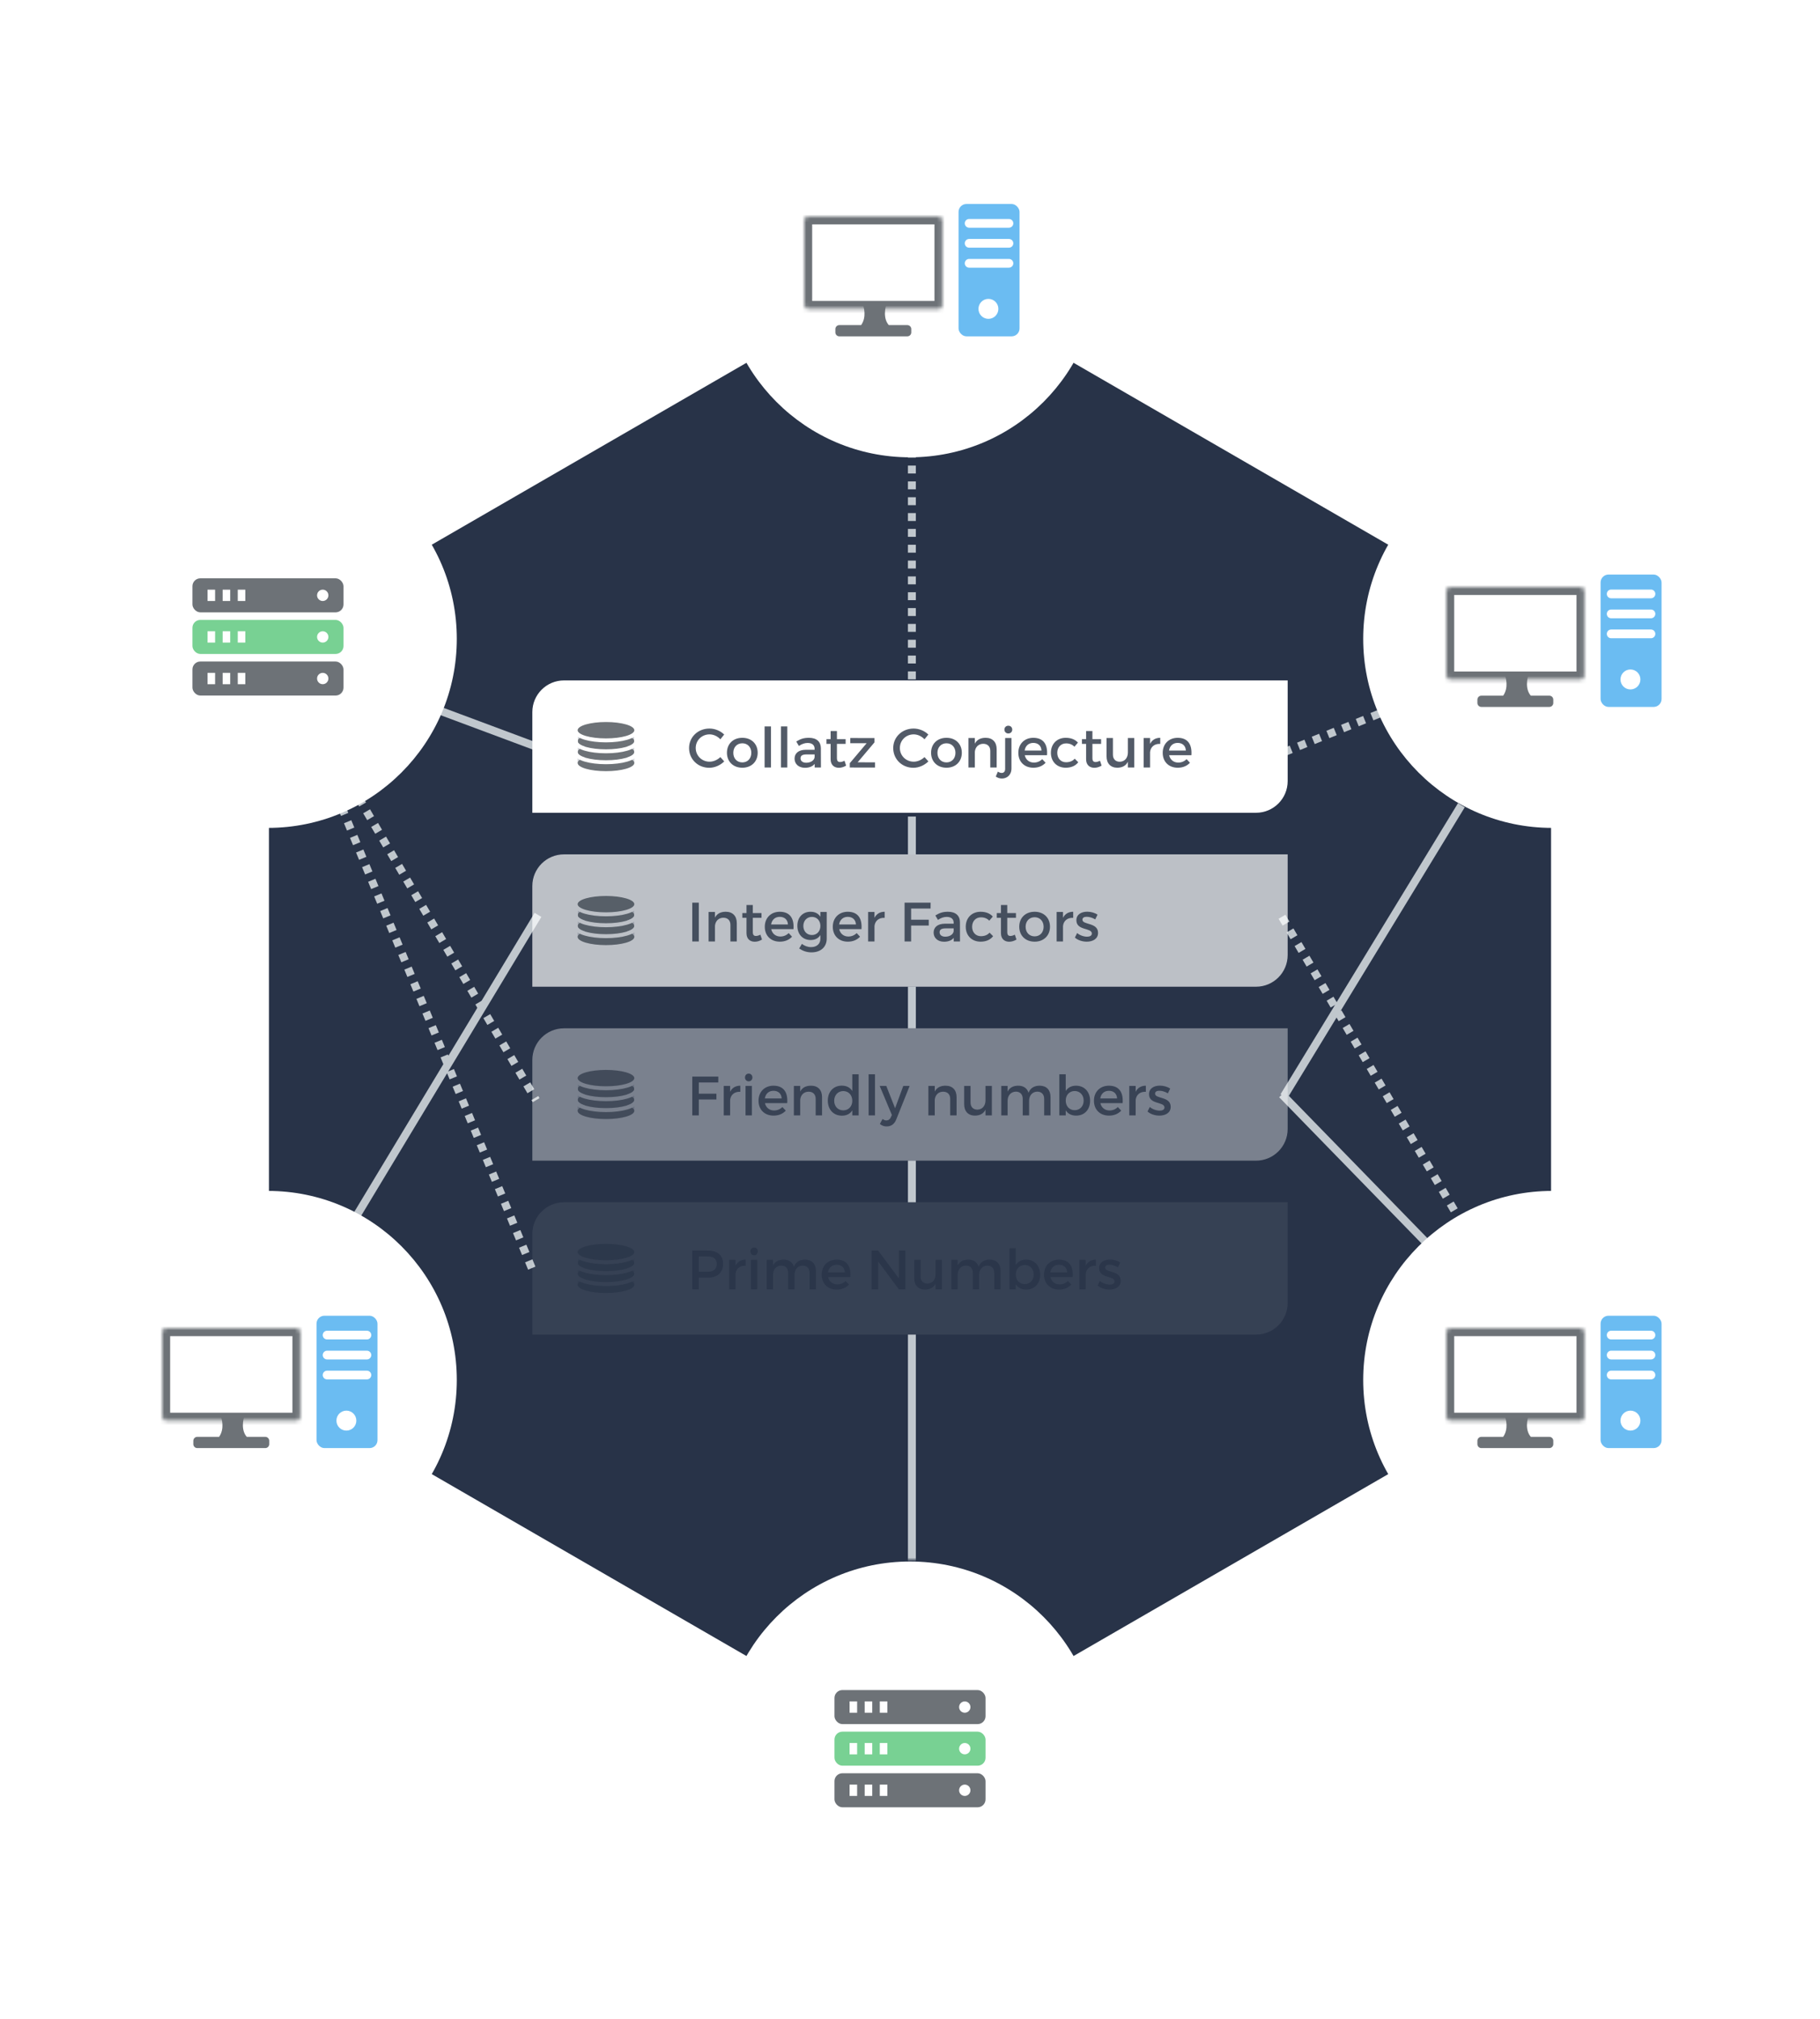 <svg width="460" height="510" viewBox="0 0 460 510" fill="none" xmlns="http://www.w3.org/2000/svg">
<g filter="url(#filter0_d)">
<path d="M187.091 0L349.116 93.618V280.854L187.091 374.472L25.065 280.854V93.618L187.091 0Z" transform="translate(42.91 67.765)" fill="#283348"/>
</g>
<mask id="mask0" mask-type="alpha" maskUnits="userSpaceOnUse" x="67" y="67" width="326" height="376">
<path fill-rule="evenodd" clip-rule="evenodd" d="M324.051 93.618L162.025 0L0 93.618V280.854L78.526 326.226H245.524L324.051 280.854V93.618ZM174.831 367.073H149.22L162.025 374.472L174.831 367.073Z" transform="translate(67.975 67.765)" fill="white"/>
</mask>
<g mask="url(#mask0)">
<path d="M0 73.557L44.864 0" transform="translate(324.498 203.415)" stroke="#C0C7CD" stroke-width="2"/>
<path d="M0 0L44.864 76.423" transform="translate(324.021 231.596)" stroke="#C0C7CD" stroke-width="2" stroke-dasharray="2 2"/>
<path d="M0 0L37.227 38.211" transform="translate(324.021 276.494)" stroke="#C0C7CD" stroke-width="2"/>
<path fill-rule="evenodd" clip-rule="evenodd" d="M0 130.875V189.146H2V130.875H0ZM0 97.439H2V86.931H0V97.439ZM0 53.496H2V42.988H0V53.496ZM0 9.553H2V0H0V9.553Z" transform="translate(229.479 206.28)" fill="#C0C7CD"/>
<path d="M0 10.03L24.818 0" transform="translate(324.498 180.01)" stroke="#C0C7CD" stroke-width="2" stroke-dasharray="2 2"/>
<path d="M0 0V58.75" transform="translate(230.477 113.618)" stroke="#C0C7CD" stroke-width="2" stroke-dasharray="2 2"/>
<path d="M0 0L48.682 117.978" transform="translate(86.34 203.892)" stroke="#C0C7CD" stroke-width="2" stroke-dasharray="2 2"/>
<path d="M0 0L44.864 76.423" transform="translate(90.635 201.504)" stroke="#C0C7CD" stroke-width="2" stroke-dasharray="2 2"/>
<path d="M0 0L24.341 9.075" transform="translate(111.158 179.532)" stroke="#C0C7CD" stroke-width="2"/>
<path d="M0 75.945L45.818 0" transform="translate(90.158 231.118)" stroke="#C0C7CD" stroke-width="2"/>
</g>
<g filter="url(#filter1_d)">
<ellipse cx="47.727" cy="47.764" rx="47.727" ry="47.764" transform="translate(182.273 20)" fill="white"/>
</g>
<rect width="15.411" height="33.435" rx="2" transform="translate(242.271 51.533)" fill="#6BBCF2"/>
<path fill-rule="evenodd" clip-rule="evenodd" d="M1.104 0C0.494 0 0 0.494 0 1.104C0 1.714 0.494 2.208 1.104 2.208H11.162C11.771 2.208 12.266 1.714 12.266 1.104C12.266 0.494 11.771 0 11.162 0H1.104ZM1.104 5.047C0.494 5.047 0 5.541 0 6.151C0 6.761 0.494 7.255 1.104 7.255H11.162C11.771 7.255 12.266 6.761 12.266 6.151C12.266 5.541 11.771 5.047 11.162 5.047H1.104ZM0 11.198C0 10.588 0.494 10.094 1.104 10.094H11.162C11.771 10.094 12.266 10.588 12.266 11.198C12.266 11.808 11.771 12.302 11.162 12.302H1.104C0.494 12.302 0 11.808 0 11.198ZM5.976 25.234C7.365 25.234 8.492 24.104 8.492 22.71C8.492 21.317 7.365 20.187 5.976 20.187C4.586 20.187 3.46 21.317 3.46 22.71C3.46 24.104 4.586 25.234 5.976 25.234Z" transform="translate(243.844 55.318)" fill="white"/>
<path fill-rule="evenodd" clip-rule="evenodd" d="M6.512 5.678H1C0.447 5.678 0 6.125 0 6.678V7.517C0 8.069 0.447 8.517 1 8.517H18.185C18.737 8.517 19.185 8.069 19.185 7.517V6.678C19.185 6.125 18.737 5.678 18.185 5.678H13.507C12.009 3.988 12.547 1.234 13.039 0H6.749C7.301 1.153 7.901 3.706 6.512 5.678Z" transform="translate(211.137 76.452)" fill="#6D7277"/>
<mask id="path-17-inside-1" fill="white">
<rect width="34.91" height="23.341" rx="1"/>
</mask>
<rect width="34.91" height="23.341" rx="1" transform="translate(203.273 54.688)" fill="white" stroke="#6D7277" stroke-width="4" mask="url(#path-17-inside-1)"/>
<g filter="url(#filter2_d)">
<ellipse cx="47.727" cy="47.764" rx="47.727" ry="47.764" transform="translate(182.273 394.472)" fill="white"/>
</g>
<rect width="38.182" height="8.598" rx="2" transform="translate(210.91 426.951)" fill="#6D7277"/>
<path fill-rule="evenodd" clip-rule="evenodd" d="M1.909 0H0V2.866H1.909V0ZM5.728 0H3.818V2.866H5.728V0ZM7.637 0H9.546V2.866H7.637V0ZM29.113 2.866C29.904 2.866 30.545 2.224 30.545 1.433C30.545 0.642 29.904 0 29.113 0C28.322 0 27.682 0.642 27.682 1.433C27.682 2.224 28.322 2.866 29.113 2.866Z" transform="translate(214.729 429.817)" fill="white"/>
<rect width="38.182" height="8.598" rx="2" transform="translate(210.91 437.459)" fill="#78D193"/>
<path fill-rule="evenodd" clip-rule="evenodd" d="M1.909 0H0V2.866H1.909V0ZM5.728 0H3.818V2.866H5.728V0ZM7.637 0H9.546V2.866H7.637V0ZM29.113 2.866C29.904 2.866 30.545 2.224 30.545 1.433C30.545 0.642 29.904 0 29.113 0C28.322 0 27.682 0.642 27.682 1.433C27.682 2.224 28.322 2.866 29.113 2.866Z" transform="translate(214.729 440.325)" fill="white"/>
<rect width="38.182" height="8.598" rx="2" transform="translate(210.91 447.967)" fill="#6D7277"/>
<path fill-rule="evenodd" clip-rule="evenodd" d="M1.909 0H0V2.866H1.909V0ZM5.728 0H3.818V2.866H5.728V0ZM7.637 0H9.546V2.866H7.637V0ZM29.113 2.866C29.904 2.866 30.545 2.224 30.545 1.433C30.545 0.642 29.904 0 29.113 0C28.322 0 27.682 0.642 27.682 1.433C27.682 2.224 28.322 2.866 29.113 2.866Z" transform="translate(214.729 450.833)" fill="white"/>
<g filter="url(#filter3_d)">
<ellipse cx="47.727" cy="47.764" rx="47.727" ry="47.764" transform="translate(20 113.618)" fill="white"/>
</g>
<rect width="38.182" height="8.598" rx="2" transform="translate(48.637 146.097)" fill="#6D7277"/>
<path fill-rule="evenodd" clip-rule="evenodd" d="M1.909 0H0V2.866H1.909V0ZM5.728 0H3.818V2.866H5.728V0ZM7.637 0H9.546V2.866H7.637V0ZM29.113 2.866C29.904 2.866 30.545 2.224 30.545 1.433C30.545 0.642 29.904 0 29.113 0C28.322 0 27.682 0.642 27.682 1.433C27.682 2.224 28.322 2.866 29.113 2.866Z" transform="translate(52.455 148.963)" fill="white"/>
<rect width="38.182" height="8.598" rx="2" transform="translate(48.637 156.605)" fill="#78D193"/>
<path fill-rule="evenodd" clip-rule="evenodd" d="M1.909 0H0V2.866H1.909V0ZM5.728 0H3.818V2.866H5.728V0ZM7.637 0H9.546V2.866H7.637V0ZM29.113 2.866C29.904 2.866 30.545 2.224 30.545 1.433C30.545 0.642 29.904 0 29.113 0C28.322 0 27.682 0.642 27.682 1.433C27.682 2.224 28.322 2.866 29.113 2.866Z" transform="translate(52.455 159.471)" fill="white"/>
<rect width="38.182" height="8.598" rx="2" transform="translate(48.637 167.113)" fill="#6D7277"/>
<path fill-rule="evenodd" clip-rule="evenodd" d="M1.909 0H0V2.866H1.909V0ZM5.728 0H3.818V2.866H5.728V0ZM7.637 0H9.546V2.866H7.637V0ZM29.113 2.866C29.904 2.866 30.545 2.224 30.545 1.433C30.545 0.642 29.904 0 29.113 0C28.322 0 27.682 0.642 27.682 1.433C27.682 2.224 28.322 2.866 29.113 2.866Z" transform="translate(52.455 169.979)" fill="white"/>
<g filter="url(#filter4_d)">
<ellipse cx="47.727" cy="47.764" rx="47.727" ry="47.764" transform="translate(344.545 113.618)" fill="white"/>
</g>
<rect width="15.411" height="33.435" rx="2" transform="translate(404.543 145.151)" fill="#6BBCF2"/>
<path fill-rule="evenodd" clip-rule="evenodd" d="M1.104 0C0.494 0 0 0.494 0 1.104C0 1.714 0.494 2.208 1.104 2.208H11.162C11.771 2.208 12.266 1.714 12.266 1.104C12.266 0.494 11.771 0 11.162 0H1.104ZM1.104 5.047C0.494 5.047 0 5.541 0 6.151C0 6.761 0.494 7.255 1.104 7.255H11.162C11.771 7.255 12.266 6.761 12.266 6.151C12.266 5.541 11.771 5.047 11.162 5.047H1.104ZM0 11.198C0 10.588 0.494 10.094 1.104 10.094H11.162C11.771 10.094 12.266 10.588 12.266 11.198C12.266 11.808 11.771 12.302 11.162 12.302H1.104C0.494 12.302 0 11.808 0 11.198ZM5.976 25.234C7.365 25.234 8.492 24.104 8.492 22.71C8.492 21.317 7.365 20.187 5.976 20.187C4.586 20.187 3.46 21.317 3.46 22.71C3.46 24.104 4.586 25.234 5.976 25.234Z" transform="translate(406.115 148.936)" fill="white"/>
<path fill-rule="evenodd" clip-rule="evenodd" d="M6.512 5.678H1C0.447 5.678 0 6.125 0 6.678V7.517C0 8.069 0.447 8.517 1 8.517H18.185C18.737 8.517 19.185 8.069 19.185 7.517V6.678C19.185 6.125 18.737 5.678 18.185 5.678H13.507C12.009 3.988 12.547 1.234 13.039 0H6.749C7.301 1.153 7.901 3.706 6.512 5.678Z" transform="translate(373.408 170.069)" fill="#6D7277"/>
<mask id="path-36-inside-2" fill="white">
<rect width="34.91" height="23.341" rx="1"/>
</mask>
<rect width="34.91" height="23.341" rx="1" transform="translate(365.545 148.305)" fill="white" stroke="#6D7277" stroke-width="4" mask="url(#path-36-inside-2)"/>
<g filter="url(#filter5_d)">
<ellipse cx="47.727" cy="47.764" rx="47.727" ry="47.764" transform="translate(344.545 300.854)" fill="white"/>
</g>
<rect width="15.411" height="33.435" rx="2" transform="translate(404.543 332.387)" fill="#6BBCF2"/>
<path fill-rule="evenodd" clip-rule="evenodd" d="M1.104 0C0.494 0 0 0.494 0 1.104C0 1.714 0.494 2.208 1.104 2.208H11.162C11.771 2.208 12.266 1.714 12.266 1.104C12.266 0.494 11.771 0 11.162 0H1.104ZM1.104 5.047C0.494 5.047 0 5.541 0 6.151C0 6.761 0.494 7.255 1.104 7.255H11.162C11.771 7.255 12.266 6.761 12.266 6.151C12.266 5.541 11.771 5.047 11.162 5.047H1.104ZM0 11.198C0 10.588 0.494 10.094 1.104 10.094H11.162C11.771 10.094 12.266 10.588 12.266 11.198C12.266 11.808 11.771 12.302 11.162 12.302H1.104C0.494 12.302 0 11.808 0 11.198ZM5.976 25.234C7.365 25.234 8.492 24.104 8.492 22.71C8.492 21.317 7.365 20.187 5.976 20.187C4.586 20.187 3.46 21.317 3.46 22.71C3.46 24.104 4.586 25.234 5.976 25.234Z" transform="translate(406.115 336.172)" fill="white"/>
<path fill-rule="evenodd" clip-rule="evenodd" d="M6.512 5.678H1C0.447 5.678 0 6.125 0 6.678V7.517C0 8.069 0.447 8.517 1 8.517H18.185C18.737 8.517 19.185 8.069 19.185 7.517V6.678C19.185 6.125 18.737 5.678 18.185 5.678H13.507C12.009 3.988 12.547 1.234 13.039 0H6.749C7.301 1.153 7.901 3.706 6.512 5.678Z" transform="translate(373.408 357.305)" fill="#6D7277"/>
<mask id="path-41-inside-3" fill="white">
<rect width="34.91" height="23.341" rx="1"/>
</mask>
<rect width="34.91" height="23.341" rx="1" transform="translate(365.545 335.541)" fill="white" stroke="#6D7277" stroke-width="4" mask="url(#path-41-inside-3)"/>
<g filter="url(#filter6_d)">
<ellipse cx="47.727" cy="47.764" rx="47.727" ry="47.764" transform="translate(20 300.854)" fill="white"/>
</g>
<rect width="15.411" height="33.435" rx="2" transform="translate(79.998 332.387)" fill="#6BBCF2"/>
<path fill-rule="evenodd" clip-rule="evenodd" d="M1.104 0C0.494 0 0 0.494 0 1.104C0 1.714 0.494 2.208 1.104 2.208H11.162C11.771 2.208 12.266 1.714 12.266 1.104C12.266 0.494 11.771 0 11.162 0H1.104ZM1.104 5.047C0.494 5.047 0 5.541 0 6.151C0 6.761 0.494 7.255 1.104 7.255H11.162C11.771 7.255 12.266 6.761 12.266 6.151C12.266 5.541 11.771 5.047 11.162 5.047H1.104ZM0 11.198C0 10.588 0.494 10.094 1.104 10.094H11.162C11.771 10.094 12.266 10.588 12.266 11.198C12.266 11.808 11.771 12.302 11.162 12.302H1.104C0.494 12.302 0 11.808 0 11.198ZM5.976 25.234C7.365 25.234 8.492 24.104 8.492 22.71C8.492 21.317 7.365 20.187 5.976 20.187C4.586 20.187 3.46 21.317 3.46 22.71C3.46 24.104 4.586 25.234 5.976 25.234Z" transform="translate(81.57 336.172)" fill="white"/>
<path fill-rule="evenodd" clip-rule="evenodd" d="M6.512 5.678H1C0.447 5.678 0 6.125 0 6.678V7.517C0 8.069 0.447 8.517 1 8.517H18.185C18.737 8.517 19.185 8.069 19.185 7.517V6.678C19.185 6.125 18.737 5.678 18.185 5.678H13.507C12.009 3.988 12.547 1.234 13.039 0H6.749C7.301 1.153 7.901 3.706 6.512 5.678Z" transform="translate(48.863 357.305)" fill="#6D7277"/>
<mask id="path-46-inside-4" fill="white">
<rect width="34.91" height="23.341" rx="1"/>
</mask>
<rect width="34.91" height="23.341" rx="1" transform="translate(41 335.541)" fill="white" stroke="#6D7277" stroke-width="4" mask="url(#path-46-inside-4)"/>
<g filter="url(#filter7_d)">
<path d="M0 8C0 3.582 3.582 0 8 0H190.909V25.435C190.909 29.853 187.327 33.435 182.909 33.435H0V8Z" transform="translate(134.547 171.891)" fill="white"/>
</g>
<path d="M0.476 17.086C0.476 19.9 2.702 22.07 5.572 22.07C6.958 22.07 8.372 21.44 9.366 20.46L8.386 19.368C7.644 20.082 6.636 20.53 5.656 20.53C3.696 20.53 2.156 19.004 2.156 17.072C2.156 15.14 3.696 13.628 5.656 13.628C6.65 13.628 7.672 14.104 8.386 14.874L9.352 13.67C8.4 12.732 7.014 12.158 5.628 12.158C2.73 12.158 0.476 14.3 0.476 17.086ZM10.047 18.276C10.047 20.516 11.629 22.056 13.939 22.056C16.235 22.056 17.817 20.516 17.817 18.276C17.817 16.022 16.235 14.496 13.939 14.496C11.629 14.496 10.047 16.022 10.047 18.276ZM11.657 18.29C11.657 16.862 12.595 15.882 13.939 15.882C15.269 15.882 16.207 16.862 16.207 18.29C16.207 19.732 15.269 20.712 13.939 20.712C12.595 20.712 11.657 19.732 11.657 18.29ZM19.567 22H21.177V11.612H19.567V22ZM23.695 22H25.305V11.612H23.695V22ZM27.139 19.76C27.139 21.076 28.146 22.07 29.756 22.07C30.834 22.07 31.689 21.748 32.221 21.09V22H33.803L33.788 17.114C33.775 15.476 32.697 14.496 30.779 14.496C29.364 14.496 28.608 14.818 27.573 15.434L28.23 16.554C28.973 16.05 29.715 15.798 30.428 15.798C31.605 15.798 32.206 16.358 32.206 17.296V17.52H29.953C28.16 17.534 27.139 18.402 27.139 19.76ZM28.651 19.69C28.651 18.976 29.14 18.696 30.191 18.696H32.206V19.382C32.123 20.194 31.241 20.796 30.093 20.796C29.197 20.796 28.651 20.362 28.651 19.69ZM35.202 16.036H36.252V19.9C36.252 21.426 37.218 22.07 38.338 22.07C38.968 22.07 39.584 21.874 40.172 21.524L39.766 20.292C39.332 20.502 38.982 20.614 38.646 20.614C38.142 20.614 37.848 20.376 37.848 19.606V16.036H40.046V14.832H37.848V12.788H36.252V14.832H35.202V16.036ZM41.099 22L47.469 22.014V20.698L43.087 20.684L47.343 15.644V14.566L41.225 14.552V15.868H45.355L41.099 20.908V22ZM52.074 17.086C52.074 19.9 54.3 22.07 57.17 22.07C58.556 22.07 59.97 21.44 60.964 20.46L59.984 19.368C59.242 20.082 58.234 20.53 57.254 20.53C55.294 20.53 53.754 19.004 53.754 17.072C53.754 15.14 55.294 13.628 57.254 13.628C58.248 13.628 59.27 14.104 59.984 14.874L60.95 13.67C59.998 12.732 58.612 12.158 57.226 12.158C54.328 12.158 52.074 14.3 52.074 17.086ZM61.644 18.276C61.644 20.516 63.226 22.056 65.536 22.056C67.832 22.056 69.414 20.516 69.414 18.276C69.414 16.022 67.832 14.496 65.536 14.496C63.226 14.496 61.644 16.022 61.644 18.276ZM63.254 18.29C63.254 16.862 64.192 15.882 65.536 15.882C66.866 15.882 67.804 16.862 67.804 18.29C67.804 19.732 66.866 20.712 65.536 20.712C64.192 20.712 63.254 19.732 63.254 18.29ZM71.094 22H72.704V18.038C72.816 16.876 73.586 16.022 74.818 16.008C75.938 16.008 76.61 16.694 76.61 17.814V22H78.22V17.366C78.22 15.588 77.184 14.496 75.448 14.496C74.188 14.496 73.236 14.944 72.704 15.98V14.552H71.094V22ZM77.998 24.282C78.431 24.604 78.992 24.786 79.552 24.786C80.742 24.786 81.96 23.974 81.96 22.21V14.552H80.364V22.364C80.364 23.078 79.972 23.372 79.481 23.372C79.174 23.372 78.823 23.246 78.529 23.036L77.998 24.282ZM80.181 12.424C80.181 12.984 80.602 13.404 81.162 13.404C81.749 13.404 82.156 12.984 82.156 12.424C82.156 11.85 81.749 11.444 81.162 11.444C80.602 11.444 80.181 11.85 80.181 12.424ZM83.697 18.29C83.697 20.53 85.209 22.056 87.505 22.056C88.793 22.056 89.857 21.594 90.585 20.796L89.731 19.886C89.185 20.446 88.443 20.754 87.631 20.754C86.455 20.754 85.573 20.04 85.321 18.892H90.949C91.145 16.204 90.081 14.496 87.463 14.496C85.251 14.51 83.697 16.036 83.697 18.29ZM85.293 17.716C85.475 16.526 86.301 15.784 87.477 15.784C88.695 15.784 89.493 16.512 89.549 17.716H85.293ZM91.927 18.29C91.927 20.53 93.468 22.056 95.68 22.056C97.094 22.056 98.171 21.552 98.844 20.67L97.948 19.774C97.444 20.362 96.688 20.67 95.749 20.67C94.462 20.67 93.537 19.704 93.537 18.29C93.537 16.876 94.462 15.91 95.749 15.91C96.645 15.896 97.359 16.218 97.877 16.75L98.76 15.714C98.073 14.93 97.023 14.496 95.68 14.496C93.468 14.496 91.927 16.036 91.927 18.29ZM99.774 16.036H100.824V19.9C100.824 21.426 101.79 22.07 102.91 22.07C103.54 22.07 104.156 21.874 104.744 21.524L104.338 20.292C103.904 20.502 103.554 20.614 103.218 20.614C102.714 20.614 102.42 20.376 102.42 19.606V16.036H104.618V14.832H102.42V12.788H100.824V14.832H99.774V16.036ZM105.993 19.186C105.993 20.964 107.015 22.056 108.723 22.056C109.941 22.042 110.879 21.58 111.383 20.544V22H112.993V14.552H111.383V18.22C111.383 19.522 110.627 20.516 109.339 20.544C108.261 20.544 107.603 19.858 107.603 18.738V14.552H105.993V19.186ZM115.378 22H116.988V18.108C117.114 16.834 118.066 15.952 119.564 16.036V14.496C118.388 14.496 117.492 15.028 116.988 16.036V14.552H115.378V22ZM120.187 18.29C120.187 20.53 121.699 22.056 123.995 22.056C125.283 22.056 126.347 21.594 127.075 20.796L126.221 19.886C125.675 20.446 124.933 20.754 124.121 20.754C122.945 20.754 122.063 20.04 121.811 18.892H127.439C127.635 16.204 126.571 14.496 123.953 14.496C121.741 14.51 120.187 16.036 120.187 18.29ZM121.783 17.716C121.965 16.526 122.791 15.784 123.967 15.784C125.185 15.784 125.983 16.512 126.039 17.716H121.783Z" transform="translate(173.684 171.891)" fill="#535B68"/>
<path d="M0 8.279V0H14.318V8.279H0Z" transform="translate(146.002 184.469)" fill="#D0D3D9"/>
<path fill-rule="evenodd" clip-rule="evenodd" d="M12.495 3.45C13.629 3.083 14.318 2.6 14.318 2.07C14.318 0.927 11.113 0 7.159 0C3.205 0 0 0.927 0 2.07C0 2.6 0.689 3.083 1.823 3.45C0.689 3.816 0 4.299 0 4.83C0 5.36 0.689 5.843 1.823 6.209C0.689 6.576 0 7.059 0 7.589C0 8.119 0.689 8.603 1.822 8.969C0.689 9.335 0 9.819 0 10.349C0 11.492 3.205 12.418 7.159 12.418C11.113 12.418 14.318 11.492 14.318 10.349C14.318 9.819 13.629 9.335 12.496 8.969C13.629 8.603 14.318 8.119 14.318 7.589C14.318 7.059 13.629 6.576 12.495 6.209C13.629 5.843 14.318 5.36 14.318 4.83C14.318 4.299 13.629 3.816 12.495 3.45Z" transform="translate(146.002 182.399)" fill="#6D7277"/>
<path d="M0 -0.5H-0.5V0H0L-0.5 5.00264e-05V0V0V0.001V0.001V0.002V0.002V0.003V0.004V0.005V0.006V0.007V0.008V0.01V0.011V0.013V0.014V0.016V0.018V0.02V0.022V0.024V0.026V0.028V0.03V0.033V0.035V0.038V0.041V0.044V0.046V0.049V0.053V0.056V0.059V0.062V0.066V0.069V0.073V0.077V0.08V0.084V0.088V0.092V0.096V0.1V0.105V0.109V0.114V0.118V0.123V0.127V0.132V0.137V0.142V0.147V0.152V0.157V0.163V0.168V0.173V0.179V0.185V0.19V0.196V0.202V0.208V0.214V0.22V0.226V0.232V0.238V0.245V0.251V0.258V0.264V0.271V0.278V0.285V0.292V0.298V0.305V0.313V0.32V0.327V0.334V0.342V0.349V0.357V0.364V0.372V0.38V0.388V0.395V0.403V0.411V0.419V0.428V0.436V0.444V0.452V0.461V0.469V0.478V0.487V0.495V0.504V0.513V0.522V0.531V0.54V0.549V0.558V0.567V0.576V0.585V0.595V0.604V0.614V0.623V0.633V0.642V0.652V0.662V0.672V0.682V0.692V0.702V0.712V0.722V0.732V0.742V0.753V0.763V0.773V0.784V0.794V0.805V0.815V0.826V0.837V0.848V0.858V0.869V0.88V0.891V0.902V0.913V0.924V0.936V0.947V0.958V0.969V0.981V0.992V1.004V1.015V1.027V1.038V1.05V1.062V1.073V1.085V1.097V1.109V1.121V1.133V1.145V1.157V1.169V1.181V1.193V1.205V1.218V1.23V1.242V1.255V1.267V1.28V1.292V1.305V1.317V1.33V1.342V1.355V1.368V1.381V1.393V1.406V1.419V1.432V1.445V1.458V1.471V1.484V1.497V1.51V1.523V1.537V1.55V1.563V1.576V1.59V1.603V1.616V1.63V1.643V1.657V1.67V1.684V1.697V1.711V1.724V1.738V1.752V1.765V1.779V1.793V1.807V1.82V1.834V1.848V1.862V1.876V1.89V1.904V1.918V1.932V1.946V1.96V1.974V1.988V2.002V2.016V2.03V2.044V2.058V2.073V2.087V2.101V2.115V2.13V2.144V2.158V2.172V2.187V2.201V2.216V2.23V2.244V2.259V2.273V2.288V2.302V2.317V2.331V2.346V2.36V2.375V2.389V2.404V2.418V2.433V2.447V2.462V2.477V2.491V2.506V2.52V2.535V2.55V2.564V2.579V2.594V2.608V2.623V2.638V2.653V2.667V2.682V2.697V2.711V2.726V2.741V2.756V2.77V2.785V2.8V2.814V2.829V2.844V2.859V2.873V2.888V2.903V2.918V2.932V2.947V2.962V2.977V2.991V3.006V3.021V3.036V3.05V3.065V3.08V3.095V3.109V3.124V3.139V3.153V3.168V3.183V3.197V3.212V3.227V3.241V3.256V3.271V3.285V3.3V3.315V3.329V3.344V3.358V3.373V3.387V3.402V3.417V3.431V3.446V3.46V3.475V3.489V3.504V3.518V3.532V3.547V3.561V3.576V3.59V3.604V3.619V3.633V3.647V3.662V3.676V3.69V3.704V3.719V3.733V3.747V3.761V3.775V3.789V3.803V3.817V3.832V3.846V3.86V3.874V3.888V3.901V3.915V3.929V3.943V3.957V3.971V3.985V3.998V4.012V4.026V4.039V4.053V4.067V4.08V4.094V4.107V4.121V4.134V4.148V4.161V4.175V4.188V4.201V4.215V4.228V4.241V4.255V4.268V4.281V4.294V4.307V4.32V4.333V4.346V4.359V4.372V4.385V4.398V4.41V4.423V4.436V4.449V4.461V4.474V4.486V4.499V4.511V4.524V4.536V4.549V4.561V4.573V4.586V4.598V4.61V4.622V4.634V4.646V4.658V4.67V4.682V4.694V4.706V4.718V4.729V4.741V4.753V4.764V4.776V4.787V4.799V4.81V4.822V4.833V4.844V4.855V4.867V4.878V4.889V4.9V4.911V4.922V4.933V4.943V4.954V4.965V4.975V4.986V4.997V5.007V5.018V5.028V5.038V5.049V5.059V5.069V5.079V5.089V5.099V5.109V5.119V5.129V5.139V5.148V5.158V5.168V5.177V5.187V5.196V5.205V5.215V5.224V5.233V5.242V5.251V5.26V5.269V5.278V5.287V5.295V5.304V5.313V5.321V5.33V5.338V5.346V5.355V5.363V5.371V5.379V5.387V5.395V5.403V5.411V5.419V5.426V5.434V5.441V5.449V5.456V5.464V5.471V5.478V5.485V5.492V5.499V5.506V5.513V5.519C-0.5 6.056 -0.127 6.459 0.28 6.738C0.704 7.028 1.285 7.269 1.958 7.463C3.31 7.854 5.149 8.089 7.159 8.089C9.169 8.089 11.008 7.854 12.36 7.463C13.033 7.269 13.614 7.028 14.038 6.738C14.445 6.459 14.818 6.056 14.818 5.519V5.516V5.512V5.507V5.503V5.499V5.495V5.49V5.485V5.481V5.476V5.471V5.466V5.461V5.456V5.451V5.446V5.44V5.435V5.429V5.423V5.418V5.412V5.406V5.4V5.394V5.388V5.381V5.375V5.369V5.362V5.355V5.349V5.342V5.335V5.328V5.321V5.314V5.307V5.3V5.292V5.285V5.277V5.27V5.262V5.254V5.247V5.239V5.231V5.223V5.215V5.206V5.198V5.19V5.181V5.173V5.164V5.156V5.147V5.138V5.129V5.12V5.111V5.102V5.093V5.084V5.074V5.065V5.056V5.046V5.037V5.027V5.017V5.008V4.998V4.988V4.978V4.968V4.958V4.948V4.937V4.927V4.917V4.906V4.896V4.885V4.875V4.864V4.853V4.842V4.832V4.821V4.81V4.799V4.788V4.776V4.765V4.754V4.743V4.731V4.72V4.708V4.697V4.685V4.674V4.662V4.65V4.638V4.627V4.615V4.603V4.591V4.579V4.566V4.554V4.542V4.53V4.517V4.505V4.493V4.48V4.468V4.455V4.443V4.43V4.417V4.404V4.392V4.379V4.366V4.353V4.34V4.327V4.314V4.301V4.288V4.275V4.261V4.248V4.235V4.222V4.208V4.195V4.181V4.168V4.154V4.141V4.127V4.114V4.1V4.086V4.072V4.059V4.045V4.031V4.017V4.003V3.989V3.975V3.961V3.947V3.933V3.919V3.905V3.891V3.876V3.862V3.848V3.834V3.819V3.805V3.791V3.776V3.762V3.747V3.733V3.718V3.704V3.689V3.675V3.66V3.646V3.631V3.616V3.602V3.587V3.572V3.557V3.543V3.528V3.513V3.498V3.483V3.468V3.454V3.439V3.424V3.409V3.394V3.379V3.364V3.349V3.334V3.319V3.304V3.289V3.274V3.259V3.244V3.228V3.213V3.198V3.183V3.168V3.153V3.138V3.122V3.107V3.092V3.077V3.062V3.046V3.031V3.016V3.001V2.985V2.97V2.955V2.94V2.924V2.909V2.894V2.879V2.863V2.848V2.833V2.818V2.802V2.787V2.772V2.756V2.741V2.726V2.711V2.695V2.68V2.665V2.65V2.634V2.619V2.604V2.589V2.573V2.558V2.543V2.528V2.512V2.497V2.482V2.467V2.452V2.437V2.421V2.406V2.391V2.376V2.361V2.346V2.331V2.316V2.301V2.285V2.27V2.255V2.24V2.225V2.21V2.195V2.181V2.166V2.151V2.136V2.121V2.106V2.091V2.076V2.062V2.047V2.032V2.017V2.003V1.988V1.973V1.958V1.944V1.929V1.915V1.9V1.886V1.871V1.857V1.842V1.828V1.813V1.799V1.784V1.77V1.756V1.742V1.727V1.713V1.699V1.685V1.671V1.656V1.642V1.628V1.614V1.6V1.586V1.573V1.559V1.545V1.531V1.517V1.504V1.49V1.476V1.463V1.449V1.435V1.422V1.408V1.395V1.382V1.368V1.355V1.342V1.328V1.315V1.302V1.289V1.276V1.263V1.25V1.237V1.224V1.211V1.198V1.185V1.173V1.16V1.147V1.135V1.122V1.11V1.097V1.085V1.073V1.06V1.048V1.036V1.024V1.012V0.999V0.987V0.975V0.964V0.952V0.94V0.928V0.917V0.905V0.893V0.882V0.87V0.859V0.848V0.836V0.825V0.814V0.803V0.792V0.781V0.77V0.759V0.748V0.737V0.726V0.716V0.705V0.695V0.684V0.674V0.664V0.653V0.643V0.633V0.623V0.613V0.603V0.593V0.583V0.573V0.564V0.554V0.545V0.535V0.526V0.516V0.507V0.498V0.489V0.48V0.471V0.462V0.453V0.444V0.435V0.427V0.418V0.41V0.401V0.393V0.385V0.377V0.368V0.36V0.352V0.345V0.337V0.329V0.321V0.314V0.306V0.299V0.292V0.284V0.277V0.27V0.263V0.256V0.249V0.243V0.236V0.229V0.223V0.216V0.21V0.204V0.198V0.192V0.186V0.18V0.174V0.168V0.163V0.157V0.152V0.146V0.141V0.136V0.131V0.126V0.121V0.116V0.111V0.106V0.102V0.097V0.093V0.089V0.085V0.081V0.077V0.073V0.069V0.065V0.062V0.058V0.055V0.051V0.048V0.045V0.042V0.039V0.036V0.034V0.031V0.029V0.026V0.024V0.022V0.02V0.018V0.016V0.014V0.012V0.011V0.009V0.008V0.007V0.005V0.004V0.004V0.003V0.002V0.001V0.001V0V0V5.55525e-05L14.318 0H14.818V-0.5H14.318H0Z" transform="translate(146.002 184.469)" stroke="white"/>
<path d="M0 -0.5H-0.5V0H0L-0.5 1.05998e-05V4.23781e-05V9.5303e-05V0V0V0V0.001V0.001V0.001V0.001V0.001V0.002V0.002V0.002V0.002V0.003V0.003V0.003V0.004V0.004V0.005V0.005V0.006V0.006V0.007V0.007V0.008V0.008V0.009V0.009V0.01V0.011V0.011V0.012V0.013V0.013V0.014V0.015V0.016V0.017V0.017V0.018V0.019V0.02V0.021V0.022V0.023V0.024V0.025V0.026V0.027V0.028V0.029V0.03V0.031V0.032V0.033V0.035V0.036V0.037V0.038V0.04V0.041V0.042V0.043V0.045V0.046V0.047V0.049V0.05V0.052V0.053V0.054V0.056V0.057V0.059V0.06V0.062V0.064V0.065V0.067V0.068V0.07V0.072V0.073V0.075V0.077V0.079V0.08V0.082V0.084V0.086V0.087V0.089V0.091V0.093V0.095V0.097V0.099V0.101V0.103V0.105V0.107V0.109V0.111V0.113V0.115V0.117V0.119V0.121V0.123V0.126V0.128V0.13V0.132V0.134V0.137V0.139V0.141V0.144V0.146V0.148V0.151V0.153V0.155V0.158V0.16V0.163V0.165V0.168V0.17V0.173V0.175V0.178V0.18V0.183V0.185V0.188V0.191V0.193V0.196V0.199V0.201V0.204V0.207V0.21V0.212V0.215V0.218V0.221V0.224V0.226V0.229V0.232V0.235V0.238V0.241V0.244V0.247V0.25V0.253V0.256V0.259V0.262V0.265V0.268V0.271V0.274V0.277V0.28V0.284V0.287V0.29V0.293V0.296V0.3V0.303V0.306V0.309V0.313V0.316V0.319V0.323V0.326V0.329V0.333V0.336V0.34V0.343V0.347V0.35V0.353V0.357V0.36V0.364V0.368V0.371V0.375V0.378V0.382V0.385V0.389V0.393V0.396V0.4V0.404V0.407V0.411V0.415V0.419V0.422V0.426V0.43V0.434V0.438V0.441V0.445V0.449V0.453V0.457V0.461V0.465V0.469V0.473V0.477V0.481V0.485V0.489V0.493V0.497V0.501V0.505V0.509V0.513V0.517V0.521V0.525V0.529V0.534V0.538V0.542V0.546V0.55V0.555V0.559V0.563V0.567V0.572V0.576V0.58V0.584V0.589V0.593V0.597V0.602V0.606V0.611V0.615V0.619V0.624V0.628V0.633V0.637V0.642V0.646V0.651V0.655V0.66V0.664V0.669V0.674V0.678V0.683V0.687V0.692V0.697V0.701V0.706V0.711V0.715V0.72V0.725V0.729V0.734V0.739V0.744V0.748V0.753V0.758V0.763V0.768V0.772V0.777V0.782V0.787V0.792V0.797V0.802V0.807V0.812V0.817V0.821V0.826V0.831V0.836V0.841V0.846V0.851V0.856V0.861V0.867V0.872V0.877V0.882V0.887V0.892V0.897V0.902V0.907V0.913V0.918V0.923V0.928V0.933V0.939V0.944V0.949V0.954V0.959V0.965V0.97V0.975V0.981V0.986V0.991V0.997V1.002V1.007V1.013V1.018V1.023V1.029V1.034V1.04V1.045V1.05V1.056V1.061V1.067V1.072V1.078V1.083V1.089V1.094V1.1V1.105V1.111V1.116V1.122V1.128V1.133V1.139V1.144V1.15V1.156V1.161V1.167V1.172V1.178V1.184V1.189V1.195V1.201V1.207V1.212V1.218V1.224V1.229V1.235V1.241V1.247V1.253V1.258V1.264V1.27V1.276V1.282V1.287V1.293V1.299V1.305V1.311V1.317V1.323V1.329V1.334V1.34V1.346V1.352V1.358V1.364V1.37V1.376V1.382V1.388V1.394V1.4V1.406V1.412V1.418V1.424V1.43V1.436V1.442V1.448V1.454V1.46V1.466V1.473V1.479V1.485V1.491V1.497V1.503V1.509V1.515V1.522V1.528V1.534V1.54V1.546V1.553V1.559V1.565V1.571V1.577V1.584V1.59V1.596V1.602V1.609V1.615V1.621V1.627V1.634V1.64V1.646V1.653V1.659V1.665V1.672V1.678V1.684V1.691V1.697V1.703V1.71V1.716V1.723V1.729V1.735V1.742V1.748V1.755V1.761V1.767V1.774V1.78V1.787V1.793V1.8V1.806V1.813V1.819V1.826V1.832V1.839V1.845V1.852V1.858V1.865V1.871V1.878V1.884V1.891V1.897V1.904V1.911V1.917V1.924V1.93V1.937V1.943V1.95V1.957V1.963V1.97V1.977V1.983V1.99V1.996V2.003V2.01V2.016V2.023V2.03V2.036V2.043V2.05V2.056V2.063V2.07C-0.5 2.607 -0.127 3.01 0.28 3.288C0.704 3.578 1.285 3.819 1.958 4.014C3.31 4.405 5.149 4.64 7.159 4.64C9.169 4.64 11.008 4.405 12.36 4.014C13.033 3.819 13.614 3.578 14.038 3.288C14.445 3.01 14.818 2.607 14.818 2.07V2.066V2.062V2.058V2.054V2.05V2.046V2.042V2.038V2.034V2.03V2.026V2.022V2.018V2.014V2.01V2.006V2.002V1.998V1.993V1.989V1.985V1.981V1.977V1.972V1.968V1.964V1.96V1.955V1.951V1.947V1.942V1.938V1.934V1.929V1.925V1.92V1.916V1.911V1.907V1.903V1.898V1.894V1.889V1.885V1.88V1.875V1.871V1.866V1.862V1.857V1.853V1.848V1.843V1.839V1.834V1.829V1.825V1.82V1.815V1.811V1.806V1.801V1.796V1.792V1.787V1.782V1.777V1.772V1.768V1.763V1.758V1.753V1.748V1.743V1.739V1.734V1.729V1.724V1.719V1.714V1.709V1.704V1.699V1.694V1.689V1.684V1.679V1.674V1.669V1.664V1.659V1.654V1.649V1.644V1.639V1.634V1.629V1.624V1.619V1.614V1.609V1.603V1.598V1.593V1.588V1.583V1.578V1.573V1.567V1.562V1.557V1.552V1.547V1.542V1.536V1.531V1.526V1.521V1.516V1.51V1.505V1.5V1.495V1.489V1.484V1.479V1.474V1.468V1.463V1.458V1.452V1.447V1.442V1.437V1.431V1.426V1.421V1.415V1.41V1.405V1.399V1.394V1.389V1.383V1.378V1.373V1.367V1.362V1.357V1.351V1.346V1.341V1.335V1.33V1.324V1.319V1.314V1.308V1.303V1.298V1.292V1.287V1.281V1.276V1.271V1.265V1.26V1.255V1.249V1.244V1.238V1.233V1.228V1.222V1.217V1.211V1.206V1.201V1.195V1.19V1.184V1.179V1.174V1.168V1.163V1.157V1.152V1.147V1.141V1.136V1.131V1.125V1.12V1.114V1.109V1.104V1.098V1.093V1.088V1.082V1.077V1.071V1.066V1.061V1.055V1.05V1.045V1.039V1.034V1.029V1.023V1.018V1.013V1.007V1.002V0.997V0.991V0.986V0.981V0.975V0.97V0.965V0.959V0.954V0.949V0.944V0.938V0.933V0.928V0.922V0.917V0.912V0.907V0.901V0.896V0.891V0.886V0.881V0.875V0.87V0.865V0.86V0.855V0.849V0.844V0.839V0.834V0.829V0.824V0.818V0.813V0.808V0.803V0.798V0.793V0.788V0.783V0.777V0.772V0.767V0.762V0.757V0.752V0.747V0.742V0.737V0.732V0.727V0.722V0.717V0.712V0.707V0.702V0.697V0.692V0.687V0.682V0.678V0.673V0.668V0.663V0.658V0.653V0.648V0.643V0.639V0.634V0.629V0.624V0.619V0.615V0.61V0.605V0.6V0.596V0.591V0.586V0.581V0.577V0.572V0.567V0.563V0.558V0.553V0.549V0.544V0.54V0.535V0.53V0.526V0.521V0.517V0.512V0.508V0.503V0.499V0.494V0.49V0.485V0.481V0.477V0.472V0.468V0.464V0.459V0.455V0.45V0.446V0.442V0.438V0.433V0.429V0.425V0.421V0.416V0.412V0.408V0.404V0.4V0.396V0.391V0.387V0.383V0.379V0.375V0.371V0.367V0.363V0.359V0.355V0.351V0.347V0.343V0.339V0.336V0.332V0.328V0.324V0.32V0.316V0.313V0.309V0.305V0.301V0.298V0.294V0.29V0.287V0.283V0.279V0.276V0.272V0.269V0.265V0.262V0.258V0.255V0.251V0.248V0.244V0.241V0.237V0.234V0.231V0.227V0.224V0.221V0.217V0.214V0.211V0.208V0.205V0.201V0.198V0.195V0.192V0.189V0.186V0.183V0.18V0.177V0.174V0.171V0.168V0.165V0.162V0.159V0.156V0.154V0.151V0.148V0.145V0.143V0.14V0.137V0.135V0.132V0.129V0.127V0.124V0.122V0.119V0.117V0.114V0.112V0.109V0.107V0.104V0.102V0.1V0.097V0.095V0.093V0.091V0.088V0.086V0.084V0.082V0.08V0.078V0.076V0.074V0.072V0.07V0.068V0.066V0.064V0.062V0.06V0.058V0.056V0.055V0.053V0.051V0.049V0.048V0.046V0.045V0.043V0.041V0.04V0.038V0.037V0.035V0.034V0.033V0.031V0.03V0.029V0.027V0.026V0.025V0.024V0.022V0.021V0.02V0.019V0.018V0.017V0.016V0.015V0.014V0.013V0.012V0.011V0.011V0.01V0.009V0.008V0.008V0.007V0.006V0.006V0.005V0.005V0.004V0.004V0.003V0.003V0.002V0.002V0.002V0.001V0.001V0.001V0.001V0V0V0V6.44391e-05V1.61259e-05L14.318 0H14.818V-0.5H14.318H0Z" transform="translate(146.002 185.159)" stroke="white"/>
<path d="M7.159 4.64C9.169 4.64 11.008 4.405 12.36 4.014C13.033 3.819 13.614 3.578 14.038 3.288C14.445 3.01 14.818 2.607 14.818 2.07C14.818 1.533 14.445 1.13 14.038 0.851C13.614 0.562 13.033 0.32 12.36 0.126C11.008 -0.265 9.169 -0.5 7.159 -0.5C5.149 -0.5 3.31 -0.265 1.958 0.126C1.285 0.32 0.704 0.562 0.28 0.851C-0.127 1.13 -0.5 1.533 -0.5 2.07C-0.5 2.607 -0.127 3.01 0.28 3.288C0.704 3.578 1.285 3.819 1.958 4.014C3.31 4.405 5.149 4.64 7.159 4.64Z" transform="translate(146.002 182.399)" fill="#6D7277" stroke="white"/>
<g opacity="0.69">
<g filter="url(#filter8_d)">
<path d="M0 8C0 3.582 3.582 0 8 0H190.909V25.435C190.909 29.853 187.327 33.435 182.909 33.435H0V8Z" transform="translate(134.545 215.834)" fill="white"/>
</g>
<path d="M1.288 22H2.94V12.2H1.288V22ZM5.415 22H7.025V18.038C7.137 16.876 7.907 16.022 9.139 16.008C10.259 16.008 10.931 16.694 10.931 17.814V22H12.541V17.366C12.541 15.588 11.505 14.496 9.769 14.496C8.509 14.496 7.557 14.944 7.025 15.98V14.552H5.415V22ZM13.942 16.036H14.992V19.9C14.992 21.426 15.958 22.07 17.078 22.07C17.708 22.07 18.324 21.874 18.912 21.524L18.506 20.292C18.072 20.502 17.722 20.614 17.386 20.614C16.882 20.614 16.588 20.376 16.588 19.606V16.036H18.786V14.832H16.588V12.788H14.992V14.832H13.942V16.036ZM19.617 18.29C19.617 20.53 21.129 22.056 23.425 22.056C24.713 22.056 25.777 21.594 26.505 20.796L25.651 19.886C25.105 20.446 24.363 20.754 23.551 20.754C22.375 20.754 21.493 20.04 21.241 18.892H26.869C27.065 16.204 26.001 14.496 23.383 14.496C21.171 14.51 19.617 16.036 19.617 18.29ZM21.213 17.716C21.395 16.526 22.221 15.784 23.397 15.784C24.615 15.784 25.413 16.512 25.469 17.716H21.213ZM27.847 18.038C27.847 20.18 29.191 21.636 31.207 21.636C32.327 21.636 33.167 21.188 33.671 20.376V21.314C33.671 22.602 32.747 23.428 31.333 23.428C30.423 23.428 29.695 23.134 28.995 22.616L28.309 23.778C29.219 24.394 30.241 24.758 31.403 24.758C33.741 24.758 35.267 23.414 35.267 21.272V14.552H33.671V15.756C33.153 14.944 32.299 14.482 31.151 14.496C29.177 14.51 27.847 15.938 27.847 18.038ZM29.359 18.08C29.373 16.75 30.255 15.798 31.529 15.798C32.789 15.798 33.671 16.736 33.671 18.08C33.671 19.424 32.789 20.376 31.529 20.376C30.241 20.376 29.373 19.424 29.359 18.08ZM36.803 18.29C36.803 20.53 38.315 22.056 40.611 22.056C41.898 22.056 42.962 21.594 43.691 20.796L42.837 19.886C42.291 20.446 41.548 20.754 40.736 20.754C39.56 20.754 38.678 20.04 38.426 18.892H44.054C44.251 16.204 43.187 14.496 40.569 14.496C38.356 14.51 36.803 16.036 36.803 18.29ZM38.398 17.716C38.581 16.526 39.407 15.784 40.583 15.784C41.8 15.784 42.599 16.512 42.654 17.716H38.398ZM45.733 22H47.343V18.108C47.469 16.834 48.421 15.952 49.919 16.036V14.496C48.743 14.496 47.847 15.028 47.343 16.036V14.552H45.733V22ZM54.95 22H56.602V17.982H61.054V16.512H56.602V13.684H61.516L61.53 12.2H54.95V22ZM62.289 19.76C62.289 21.076 63.297 22.07 64.907 22.07C65.985 22.07 66.839 21.748 67.371 21.09V22H68.953L68.939 17.114C68.925 15.476 67.847 14.496 65.929 14.496C64.515 14.496 63.759 14.818 62.723 15.434L63.381 16.554C64.123 16.05 64.865 15.798 65.579 15.798C66.755 15.798 67.357 16.358 67.357 17.296V17.52H65.103C63.311 17.534 62.289 18.402 62.289 19.76ZM63.801 19.69C63.801 18.976 64.291 18.696 65.341 18.696H67.357V19.382C67.273 20.194 66.391 20.796 65.243 20.796C64.347 20.796 63.801 20.362 63.801 19.69ZM70.408 18.29C70.408 20.53 71.948 22.056 74.16 22.056C75.574 22.056 76.652 21.552 77.324 20.67L76.428 19.774C75.924 20.362 75.168 20.67 74.23 20.67C72.942 20.67 72.018 19.704 72.018 18.29C72.018 16.876 72.942 15.91 74.23 15.91C75.126 15.896 75.84 16.218 76.358 16.75L77.24 15.714C76.554 14.93 75.504 14.496 74.16 14.496C71.948 14.496 70.408 16.036 70.408 18.29ZM78.254 16.036H79.304V19.9C79.304 21.426 80.27 22.07 81.39 22.07C82.02 22.07 82.636 21.874 83.224 21.524L82.818 20.292C82.384 20.502 82.034 20.614 81.698 20.614C81.194 20.614 80.9 20.376 80.9 19.606V16.036H83.098V14.832H80.9V12.788H79.304V14.832H78.254V16.036ZM83.93 18.276C83.93 20.516 85.511 22.056 87.822 22.056C90.118 22.056 91.7 20.516 91.7 18.276C91.7 16.022 90.118 14.496 87.822 14.496C85.511 14.496 83.93 16.022 83.93 18.276ZM85.54 18.29C85.54 16.862 86.478 15.882 87.822 15.882C89.151 15.882 90.09 16.862 90.09 18.29C90.09 19.732 89.151 20.712 87.822 20.712C86.478 20.712 85.54 19.732 85.54 18.29ZM93.379 22H94.99V18.108C95.115 16.834 96.067 15.952 97.566 16.036V14.496C96.389 14.496 95.493 15.028 94.99 16.036V14.552H93.379V22ZM97.993 21.02C98.735 21.692 99.897 22.056 100.989 22.056C102.487 22.056 103.845 21.37 103.845 19.844C103.859 17.142 99.897 17.884 99.897 16.512C99.897 15.98 100.359 15.77 100.989 15.77C101.647 15.77 102.473 16.022 103.131 16.428L103.719 15.238C103.047 14.762 102.053 14.482 101.115 14.482C99.687 14.482 98.371 15.126 98.371 16.638C98.357 19.326 102.277 18.472 102.277 19.998C102.277 20.558 101.745 20.796 101.059 20.796C100.247 20.796 99.211 20.446 98.567 19.872L97.993 21.02Z" transform="translate(173.682 215.834)" fill="#535B68"/>
<path d="M0 8.279V0H14.318V8.279H0Z" transform="translate(146 228.412)" fill="#D0D3D9"/>
<path fill-rule="evenodd" clip-rule="evenodd" d="M12.495 3.45C13.629 3.083 14.318 2.6 14.318 2.07C14.318 0.927 11.113 0 7.159 0C3.205 0 0 0.927 0 2.07C0 2.6 0.689 3.083 1.823 3.45C0.689 3.816 0 4.299 0 4.83C0 5.36 0.689 5.843 1.823 6.209C0.689 6.576 0 7.059 0 7.589C0 8.119 0.689 8.603 1.822 8.969C0.689 9.335 0 9.819 0 10.349C0 11.492 3.205 12.418 7.159 12.418C11.113 12.418 14.318 11.492 14.318 10.349C14.318 9.819 13.629 9.335 12.496 8.969C13.629 8.603 14.318 8.119 14.318 7.589C14.318 7.059 13.629 6.576 12.495 6.209C13.629 5.843 14.318 5.36 14.318 4.83C14.318 4.299 13.629 3.816 12.495 3.45Z" transform="translate(146 226.342)" fill="#6D7277"/>
<path d="M0 -0.5H-0.5V0H0L-0.5 5.00264e-05V0V0V0.001V0.001V0.002V0.002V0.003V0.004V0.005V0.006V0.007V0.008V0.01V0.011V0.013V0.014V0.016V0.018V0.02V0.022V0.024V0.026V0.028V0.03V0.033V0.035V0.038V0.041V0.044V0.046V0.049V0.053V0.056V0.059V0.062V0.066V0.069V0.073V0.077V0.08V0.084V0.088V0.092V0.096V0.1V0.105V0.109V0.114V0.118V0.123V0.127V0.132V0.137V0.142V0.147V0.152V0.157V0.163V0.168V0.173V0.179V0.185V0.19V0.196V0.202V0.208V0.214V0.22V0.226V0.232V0.238V0.245V0.251V0.258V0.264V0.271V0.278V0.285V0.292V0.298V0.305V0.313V0.32V0.327V0.334V0.342V0.349V0.357V0.364V0.372V0.38V0.388V0.395V0.403V0.411V0.419V0.428V0.436V0.444V0.452V0.461V0.469V0.478V0.487V0.495V0.504V0.513V0.522V0.531V0.54V0.549V0.558V0.567V0.576V0.585V0.595V0.604V0.614V0.623V0.633V0.642V0.652V0.662V0.672V0.682V0.692V0.702V0.712V0.722V0.732V0.742V0.753V0.763V0.773V0.784V0.794V0.805V0.815V0.826V0.837V0.848V0.858V0.869V0.88V0.891V0.902V0.913V0.924V0.936V0.947V0.958V0.969V0.981V0.992V1.004V1.015V1.027V1.038V1.05V1.062V1.073V1.085V1.097V1.109V1.121V1.133V1.145V1.157V1.169V1.181V1.193V1.205V1.218V1.23V1.242V1.255V1.267V1.28V1.292V1.305V1.317V1.33V1.342V1.355V1.368V1.381V1.393V1.406V1.419V1.432V1.445V1.458V1.471V1.484V1.497V1.51V1.523V1.537V1.55V1.563V1.576V1.59V1.603V1.616V1.63V1.643V1.657V1.67V1.684V1.697V1.711V1.724V1.738V1.752V1.765V1.779V1.793V1.807V1.82V1.834V1.848V1.862V1.876V1.89V1.904V1.918V1.932V1.946V1.96V1.974V1.988V2.002V2.016V2.03V2.044V2.058V2.073V2.087V2.101V2.115V2.13V2.144V2.158V2.172V2.187V2.201V2.216V2.23V2.244V2.259V2.273V2.288V2.302V2.317V2.331V2.346V2.36V2.375V2.389V2.404V2.418V2.433V2.447V2.462V2.477V2.491V2.506V2.52V2.535V2.55V2.564V2.579V2.594V2.608V2.623V2.638V2.653V2.667V2.682V2.697V2.711V2.726V2.741V2.756V2.77V2.785V2.8V2.814V2.829V2.844V2.859V2.873V2.888V2.903V2.918V2.932V2.947V2.962V2.977V2.991V3.006V3.021V3.036V3.05V3.065V3.08V3.095V3.109V3.124V3.139V3.153V3.168V3.183V3.197V3.212V3.227V3.241V3.256V3.271V3.285V3.3V3.315V3.329V3.344V3.358V3.373V3.387V3.402V3.417V3.431V3.446V3.46V3.475V3.489V3.504V3.518V3.532V3.547V3.561V3.576V3.59V3.604V3.619V3.633V3.647V3.662V3.676V3.69V3.704V3.719V3.733V3.747V3.761V3.775V3.789V3.803V3.817V3.832V3.846V3.86V3.874V3.888V3.901V3.915V3.929V3.943V3.957V3.971V3.985V3.998V4.012V4.026V4.039V4.053V4.067V4.08V4.094V4.107V4.121V4.134V4.148V4.161V4.175V4.188V4.201V4.215V4.228V4.241V4.255V4.268V4.281V4.294V4.307V4.32V4.333V4.346V4.359V4.372V4.385V4.398V4.41V4.423V4.436V4.449V4.461V4.474V4.486V4.499V4.511V4.524V4.536V4.549V4.561V4.573V4.586V4.598V4.61V4.622V4.634V4.646V4.658V4.67V4.682V4.694V4.706V4.718V4.729V4.741V4.753V4.764V4.776V4.787V4.799V4.81V4.822V4.833V4.844V4.855V4.867V4.878V4.889V4.9V4.911V4.922V4.933V4.943V4.954V4.965V4.975V4.986V4.997V5.007V5.018V5.028V5.038V5.049V5.059V5.069V5.079V5.089V5.099V5.109V5.119V5.129V5.139V5.148V5.158V5.168V5.177V5.187V5.196V5.205V5.215V5.224V5.233V5.242V5.251V5.26V5.269V5.278V5.287V5.295V5.304V5.313V5.321V5.33V5.338V5.346V5.355V5.363V5.371V5.379V5.387V5.395V5.403V5.411V5.419V5.426V5.434V5.441V5.449V5.456V5.464V5.471V5.478V5.485V5.492V5.499V5.506V5.513V5.519C-0.5 6.056 -0.127 6.459 0.28 6.738C0.704 7.028 1.285 7.269 1.958 7.463C3.31 7.854 5.149 8.089 7.159 8.089C9.169 8.089 11.008 7.854 12.36 7.463C13.033 7.269 13.614 7.028 14.038 6.738C14.445 6.459 14.818 6.056 14.818 5.519V5.516V5.512V5.507V5.503V5.499V5.495V5.49V5.485V5.481V5.476V5.471V5.466V5.461V5.456V5.451V5.446V5.44V5.435V5.429V5.423V5.418V5.412V5.406V5.4V5.394V5.388V5.381V5.375V5.369V5.362V5.355V5.349V5.342V5.335V5.328V5.321V5.314V5.307V5.3V5.292V5.285V5.277V5.27V5.262V5.254V5.247V5.239V5.231V5.223V5.215V5.206V5.198V5.19V5.181V5.173V5.164V5.156V5.147V5.138V5.129V5.12V5.111V5.102V5.093V5.084V5.074V5.065V5.056V5.046V5.037V5.027V5.017V5.008V4.998V4.988V4.978V4.968V4.958V4.948V4.937V4.927V4.917V4.906V4.896V4.885V4.875V4.864V4.853V4.842V4.832V4.821V4.81V4.799V4.788V4.776V4.765V4.754V4.743V4.731V4.72V4.708V4.697V4.685V4.674V4.662V4.65V4.638V4.627V4.615V4.603V4.591V4.579V4.566V4.554V4.542V4.53V4.517V4.505V4.493V4.48V4.468V4.455V4.443V4.43V4.417V4.404V4.392V4.379V4.366V4.353V4.34V4.327V4.314V4.301V4.288V4.275V4.261V4.248V4.235V4.222V4.208V4.195V4.181V4.168V4.154V4.141V4.127V4.114V4.1V4.086V4.072V4.059V4.045V4.031V4.017V4.003V3.989V3.975V3.961V3.947V3.933V3.919V3.905V3.891V3.876V3.862V3.848V3.834V3.819V3.805V3.791V3.776V3.762V3.747V3.733V3.718V3.704V3.689V3.675V3.66V3.646V3.631V3.616V3.602V3.587V3.572V3.557V3.543V3.528V3.513V3.498V3.483V3.468V3.454V3.439V3.424V3.409V3.394V3.379V3.364V3.349V3.334V3.319V3.304V3.289V3.274V3.259V3.244V3.228V3.213V3.198V3.183V3.168V3.153V3.138V3.122V3.107V3.092V3.077V3.062V3.046V3.031V3.016V3.001V2.985V2.97V2.955V2.94V2.924V2.909V2.894V2.879V2.863V2.848V2.833V2.818V2.802V2.787V2.772V2.756V2.741V2.726V2.711V2.695V2.68V2.665V2.65V2.634V2.619V2.604V2.589V2.573V2.558V2.543V2.528V2.512V2.497V2.482V2.467V2.452V2.437V2.421V2.406V2.391V2.376V2.361V2.346V2.331V2.316V2.301V2.285V2.27V2.255V2.24V2.225V2.21V2.195V2.181V2.166V2.151V2.136V2.121V2.106V2.091V2.076V2.062V2.047V2.032V2.017V2.003V1.988V1.973V1.958V1.944V1.929V1.915V1.9V1.886V1.871V1.857V1.842V1.828V1.813V1.799V1.784V1.77V1.756V1.742V1.727V1.713V1.699V1.685V1.671V1.656V1.642V1.628V1.614V1.6V1.586V1.573V1.559V1.545V1.531V1.517V1.504V1.49V1.476V1.463V1.449V1.435V1.422V1.408V1.395V1.382V1.368V1.355V1.342V1.328V1.315V1.302V1.289V1.276V1.263V1.25V1.237V1.224V1.211V1.198V1.185V1.173V1.16V1.147V1.135V1.122V1.11V1.097V1.085V1.073V1.06V1.048V1.036V1.024V1.012V0.999V0.987V0.975V0.964V0.952V0.94V0.928V0.917V0.905V0.893V0.882V0.87V0.859V0.848V0.836V0.825V0.814V0.803V0.792V0.781V0.77V0.759V0.748V0.737V0.726V0.716V0.705V0.695V0.684V0.674V0.664V0.653V0.643V0.633V0.623V0.613V0.603V0.593V0.583V0.573V0.564V0.554V0.545V0.535V0.526V0.516V0.507V0.498V0.489V0.48V0.471V0.462V0.453V0.444V0.435V0.427V0.418V0.41V0.401V0.393V0.385V0.377V0.368V0.36V0.352V0.345V0.337V0.329V0.321V0.314V0.306V0.299V0.292V0.284V0.277V0.27V0.263V0.256V0.249V0.243V0.236V0.229V0.223V0.216V0.21V0.204V0.198V0.192V0.186V0.18V0.174V0.168V0.163V0.157V0.152V0.146V0.141V0.136V0.131V0.126V0.121V0.116V0.111V0.106V0.102V0.097V0.093V0.089V0.085V0.081V0.077V0.073V0.069V0.065V0.062V0.058V0.055V0.051V0.048V0.045V0.042V0.039V0.036V0.034V0.031V0.029V0.026V0.024V0.022V0.02V0.018V0.016V0.014V0.012V0.011V0.009V0.008V0.007V0.005V0.004V0.004V0.003V0.002V0.001V0.001V0V0V5.55525e-05L14.318 0H14.818V-0.5H14.318H0Z" transform="translate(146 228.412)" stroke="white"/>
<path d="M0 -0.5H-0.5V0H0L-0.5 1.05998e-05V4.23781e-05V9.5303e-05V0V0V0V0.001V0.001V0.001V0.001V0.001V0.002V0.002V0.002V0.002V0.003V0.003V0.003V0.004V0.004V0.005V0.005V0.006V0.006V0.007V0.007V0.008V0.008V0.009V0.009V0.01V0.011V0.011V0.012V0.013V0.013V0.014V0.015V0.016V0.017V0.017V0.018V0.019V0.02V0.021V0.022V0.023V0.024V0.025V0.026V0.027V0.028V0.029V0.03V0.031V0.032V0.033V0.035V0.036V0.037V0.038V0.04V0.041V0.042V0.043V0.045V0.046V0.047V0.049V0.05V0.052V0.053V0.054V0.056V0.057V0.059V0.06V0.062V0.064V0.065V0.067V0.068V0.07V0.072V0.073V0.075V0.077V0.079V0.08V0.082V0.084V0.086V0.087V0.089V0.091V0.093V0.095V0.097V0.099V0.101V0.103V0.105V0.107V0.109V0.111V0.113V0.115V0.117V0.119V0.121V0.123V0.126V0.128V0.13V0.132V0.134V0.137V0.139V0.141V0.144V0.146V0.148V0.151V0.153V0.155V0.158V0.16V0.163V0.165V0.168V0.17V0.173V0.175V0.178V0.18V0.183V0.185V0.188V0.191V0.193V0.196V0.199V0.201V0.204V0.207V0.21V0.212V0.215V0.218V0.221V0.224V0.226V0.229V0.232V0.235V0.238V0.241V0.244V0.247V0.25V0.253V0.256V0.259V0.262V0.265V0.268V0.271V0.274V0.277V0.28V0.284V0.287V0.29V0.293V0.296V0.3V0.303V0.306V0.309V0.313V0.316V0.319V0.323V0.326V0.329V0.333V0.336V0.34V0.343V0.347V0.35V0.353V0.357V0.36V0.364V0.368V0.371V0.375V0.378V0.382V0.385V0.389V0.393V0.396V0.4V0.404V0.407V0.411V0.415V0.419V0.422V0.426V0.43V0.434V0.438V0.441V0.445V0.449V0.453V0.457V0.461V0.465V0.469V0.473V0.477V0.481V0.485V0.489V0.493V0.497V0.501V0.505V0.509V0.513V0.517V0.521V0.525V0.529V0.534V0.538V0.542V0.546V0.55V0.555V0.559V0.563V0.567V0.572V0.576V0.58V0.584V0.589V0.593V0.597V0.602V0.606V0.611V0.615V0.619V0.624V0.628V0.633V0.637V0.642V0.646V0.651V0.655V0.66V0.664V0.669V0.674V0.678V0.683V0.687V0.692V0.697V0.701V0.706V0.711V0.715V0.72V0.725V0.729V0.734V0.739V0.744V0.748V0.753V0.758V0.763V0.768V0.772V0.777V0.782V0.787V0.792V0.797V0.802V0.807V0.812V0.817V0.821V0.826V0.831V0.836V0.841V0.846V0.851V0.856V0.861V0.867V0.872V0.877V0.882V0.887V0.892V0.897V0.902V0.907V0.913V0.918V0.923V0.928V0.933V0.939V0.944V0.949V0.954V0.959V0.965V0.97V0.975V0.981V0.986V0.991V0.997V1.002V1.007V1.013V1.018V1.023V1.029V1.034V1.04V1.045V1.05V1.056V1.061V1.067V1.072V1.078V1.083V1.089V1.094V1.1V1.105V1.111V1.116V1.122V1.128V1.133V1.139V1.144V1.15V1.156V1.161V1.167V1.172V1.178V1.184V1.189V1.195V1.201V1.207V1.212V1.218V1.224V1.229V1.235V1.241V1.247V1.253V1.258V1.264V1.27V1.276V1.282V1.287V1.293V1.299V1.305V1.311V1.317V1.323V1.329V1.334V1.34V1.346V1.352V1.358V1.364V1.37V1.376V1.382V1.388V1.394V1.4V1.406V1.412V1.418V1.424V1.43V1.436V1.442V1.448V1.454V1.46V1.466V1.473V1.479V1.485V1.491V1.497V1.503V1.509V1.515V1.522V1.528V1.534V1.54V1.546V1.553V1.559V1.565V1.571V1.577V1.584V1.59V1.596V1.602V1.609V1.615V1.621V1.627V1.634V1.64V1.646V1.653V1.659V1.665V1.672V1.678V1.684V1.691V1.697V1.703V1.71V1.716V1.723V1.729V1.735V1.742V1.748V1.755V1.761V1.767V1.774V1.78V1.787V1.793V1.8V1.806V1.813V1.819V1.826V1.832V1.839V1.845V1.852V1.858V1.865V1.871V1.878V1.884V1.891V1.897V1.904V1.911V1.917V1.924V1.93V1.937V1.943V1.95V1.957V1.963V1.97V1.977V1.983V1.99V1.996V2.003V2.01V2.016V2.023V2.03V2.036V2.043V2.05V2.056V2.063V2.07C-0.5 2.607 -0.127 3.01 0.28 3.288C0.704 3.578 1.285 3.819 1.958 4.014C3.31 4.405 5.149 4.64 7.159 4.64C9.169 4.64 11.008 4.405 12.36 4.014C13.033 3.819 13.614 3.578 14.038 3.288C14.445 3.01 14.818 2.607 14.818 2.07V2.066V2.062V2.058V2.054V2.05V2.046V2.042V2.038V2.034V2.03V2.026V2.022V2.018V2.014V2.01V2.006V2.002V1.998V1.993V1.989V1.985V1.981V1.977V1.972V1.968V1.964V1.96V1.955V1.951V1.947V1.942V1.938V1.934V1.929V1.925V1.92V1.916V1.911V1.907V1.903V1.898V1.894V1.889V1.885V1.88V1.875V1.871V1.866V1.862V1.857V1.853V1.848V1.843V1.839V1.834V1.829V1.825V1.82V1.815V1.811V1.806V1.801V1.796V1.792V1.787V1.782V1.777V1.772V1.768V1.763V1.758V1.753V1.748V1.743V1.739V1.734V1.729V1.724V1.719V1.714V1.709V1.704V1.699V1.694V1.689V1.684V1.679V1.674V1.669V1.664V1.659V1.654V1.649V1.644V1.639V1.634V1.629V1.624V1.619V1.614V1.609V1.603V1.598V1.593V1.588V1.583V1.578V1.573V1.567V1.562V1.557V1.552V1.547V1.542V1.536V1.531V1.526V1.521V1.516V1.51V1.505V1.5V1.495V1.489V1.484V1.479V1.474V1.468V1.463V1.458V1.452V1.447V1.442V1.437V1.431V1.426V1.421V1.415V1.41V1.405V1.399V1.394V1.389V1.383V1.378V1.373V1.367V1.362V1.357V1.351V1.346V1.341V1.335V1.33V1.324V1.319V1.314V1.308V1.303V1.298V1.292V1.287V1.281V1.276V1.271V1.265V1.26V1.255V1.249V1.244V1.238V1.233V1.228V1.222V1.217V1.211V1.206V1.201V1.195V1.19V1.184V1.179V1.174V1.168V1.163V1.157V1.152V1.147V1.141V1.136V1.131V1.125V1.12V1.114V1.109V1.104V1.098V1.093V1.088V1.082V1.077V1.071V1.066V1.061V1.055V1.05V1.045V1.039V1.034V1.029V1.023V1.018V1.013V1.007V1.002V0.997V0.991V0.986V0.981V0.975V0.97V0.965V0.959V0.954V0.949V0.944V0.938V0.933V0.928V0.922V0.917V0.912V0.907V0.901V0.896V0.891V0.886V0.881V0.875V0.87V0.865V0.86V0.855V0.849V0.844V0.839V0.834V0.829V0.824V0.818V0.813V0.808V0.803V0.798V0.793V0.788V0.783V0.777V0.772V0.767V0.762V0.757V0.752V0.747V0.742V0.737V0.732V0.727V0.722V0.717V0.712V0.707V0.702V0.697V0.692V0.687V0.682V0.678V0.673V0.668V0.663V0.658V0.653V0.648V0.643V0.639V0.634V0.629V0.624V0.619V0.615V0.61V0.605V0.6V0.596V0.591V0.586V0.581V0.577V0.572V0.567V0.563V0.558V0.553V0.549V0.544V0.54V0.535V0.53V0.526V0.521V0.517V0.512V0.508V0.503V0.499V0.494V0.49V0.485V0.481V0.477V0.472V0.468V0.464V0.459V0.455V0.45V0.446V0.442V0.438V0.433V0.429V0.425V0.421V0.416V0.412V0.408V0.404V0.4V0.396V0.391V0.387V0.383V0.379V0.375V0.371V0.367V0.363V0.359V0.355V0.351V0.347V0.343V0.339V0.336V0.332V0.328V0.324V0.32V0.316V0.313V0.309V0.305V0.301V0.298V0.294V0.29V0.287V0.283V0.279V0.276V0.272V0.269V0.265V0.262V0.258V0.255V0.251V0.248V0.244V0.241V0.237V0.234V0.231V0.227V0.224V0.221V0.217V0.214V0.211V0.208V0.205V0.201V0.198V0.195V0.192V0.189V0.186V0.183V0.18V0.177V0.174V0.171V0.168V0.165V0.162V0.159V0.156V0.154V0.151V0.148V0.145V0.143V0.14V0.137V0.135V0.132V0.129V0.127V0.124V0.122V0.119V0.117V0.114V0.112V0.109V0.107V0.104V0.102V0.1V0.097V0.095V0.093V0.091V0.088V0.086V0.084V0.082V0.08V0.078V0.076V0.074V0.072V0.07V0.068V0.066V0.064V0.062V0.06V0.058V0.056V0.055V0.053V0.051V0.049V0.048V0.046V0.045V0.043V0.041V0.04V0.038V0.037V0.035V0.034V0.033V0.031V0.03V0.029V0.027V0.026V0.025V0.024V0.022V0.021V0.02V0.019V0.018V0.017V0.016V0.015V0.014V0.013V0.012V0.011V0.011V0.01V0.009V0.008V0.008V0.007V0.006V0.006V0.005V0.005V0.004V0.004V0.003V0.003V0.002V0.002V0.002V0.001V0.001V0.001V0.001V0V0V0V6.44391e-05V1.61259e-05L14.318 0H14.818V-0.5H14.318H0Z" transform="translate(146 229.102)" stroke="white"/>
<path d="M7.159 4.64C9.169 4.64 11.008 4.405 12.36 4.014C13.033 3.819 13.614 3.578 14.038 3.288C14.445 3.01 14.818 2.607 14.818 2.07C14.818 1.533 14.445 1.13 14.038 0.851C13.614 0.562 13.033 0.32 12.36 0.126C11.008 -0.265 9.169 -0.5 7.159 -0.5C5.149 -0.5 3.31 -0.265 1.958 0.126C1.285 0.32 0.704 0.562 0.28 0.851C-0.127 1.13 -0.5 1.533 -0.5 2.07C-0.5 2.607 -0.127 3.01 0.28 3.288C0.704 3.578 1.285 3.819 1.958 4.014C3.31 4.405 5.149 4.64 7.159 4.64Z" transform="translate(146 226.342)" fill="#6D7277" stroke="white"/>
</g>
<g opacity="0.38">
<g filter="url(#filter9_d)">
<path d="M0 8C0 3.582 3.582 0 8 0H190.909V25.435C190.909 29.853 187.327 33.435 182.909 33.435H0V8Z" transform="translate(134.545 259.777)" fill="white"/>
</g>
<path d="M1.288 22H2.94V17.982H7.392V16.512H2.94V13.684H7.854L7.868 12.2H1.288V22ZM9.243 22H10.853V18.108C10.979 16.834 11.931 15.952 13.429 16.036V14.496C12.253 14.496 11.357 15.028 10.853 16.036V14.552H9.243V22ZM14.613 12.424C14.613 12.984 15.018 13.39 15.55 13.39C16.082 13.39 16.488 12.984 16.488 12.424C16.488 11.85 16.082 11.444 15.55 11.444C15.018 11.444 14.613 11.85 14.613 12.424ZM14.752 22H16.349V14.552H14.752V22ZM18.031 18.29C18.031 20.53 19.543 22.056 21.839 22.056C23.127 22.056 24.191 21.594 24.919 20.796L24.065 19.886C23.519 20.446 22.777 20.754 21.965 20.754C20.789 20.754 19.907 20.04 19.655 18.892H25.283C25.479 16.204 24.415 14.496 21.797 14.496C19.585 14.51 18.031 16.036 18.031 18.29ZM19.627 17.716C19.809 16.526 20.635 15.784 21.811 15.784C23.029 15.784 23.827 16.512 23.883 17.716H19.627ZM26.962 22H28.572V18.038C28.683 16.876 29.453 16.022 30.686 16.008C31.805 16.008 32.477 16.694 32.477 17.814V22H34.087V17.366C34.087 15.588 33.051 14.496 31.316 14.496C30.055 14.496 29.104 14.944 28.572 15.98V14.552H26.962V22ZM35.545 18.248C35.545 20.516 36.973 22.07 39.115 22.07C40.305 22.07 41.201 21.594 41.733 20.726V22H43.343V11.612H41.733V15.84C41.187 14.972 40.291 14.482 39.087 14.482C36.987 14.482 35.545 16.008 35.545 18.248ZM37.155 18.304C37.169 16.876 38.107 15.854 39.451 15.854C40.795 15.854 41.733 16.862 41.733 18.304C41.733 19.718 40.795 20.726 39.451 20.726C38.093 20.726 37.169 19.718 37.155 18.304ZM45.858 22H47.468V11.612H45.858V22ZM48.657 14.552L51.737 21.888L51.485 22.448C51.233 23.008 50.841 23.274 50.351 23.274C50.015 23.274 49.735 23.162 49.385 22.91L48.699 24.156C49.217 24.59 49.749 24.786 50.421 24.786C51.541 24.786 52.381 24.198 52.843 23.022L56.231 14.552H54.621L52.549 20.194L50.323 14.552H48.657ZM60.963 22H62.573V18.038C62.685 16.876 63.455 16.022 64.687 16.008C65.807 16.008 66.479 16.694 66.479 17.814V22H68.089V17.366C68.089 15.588 67.053 14.496 65.317 14.496C64.057 14.496 63.105 14.944 62.573 15.98V14.552H60.963V22ZM70.009 19.186C70.009 20.964 71.031 22.056 72.739 22.056C73.957 22.042 74.895 21.58 75.399 20.544V22H77.009V14.552H75.399V18.22C75.399 19.522 74.643 20.516 73.355 20.544C72.277 20.544 71.619 19.858 71.619 18.738V14.552H70.009V19.186ZM79.393 22H80.989V18.318C80.989 17.016 81.773 16.036 83.061 15.994C84.153 15.994 84.811 16.68 84.811 17.814V22H86.421V18.318C86.421 17.016 87.191 16.036 88.465 15.994C89.557 15.994 90.229 16.68 90.229 17.814V22H91.839V17.366C91.839 15.588 90.817 14.496 89.109 14.496C87.751 14.496 86.757 15.042 86.281 16.288C85.931 15.154 85.021 14.496 83.691 14.496C82.459 14.496 81.507 14.944 80.989 15.994V14.552H79.393V22ZM94.065 22H95.675V20.712C96.221 21.58 97.117 22.056 98.307 22.056C100.435 22.056 101.835 20.53 101.835 18.304C101.835 16.036 100.393 14.496 98.279 14.496C97.117 14.496 96.221 14.972 95.675 15.84V11.612H94.065V22ZM95.675 18.248C95.675 16.848 96.613 15.84 97.943 15.84C99.273 15.84 100.211 16.862 100.211 18.248C100.211 19.676 99.273 20.684 97.943 20.684C96.613 20.684 95.675 19.69 95.675 18.248ZM102.81 18.29C102.81 20.53 104.322 22.056 106.618 22.056C107.906 22.056 108.97 21.594 109.698 20.796L108.844 19.886C108.298 20.446 107.556 20.754 106.744 20.754C105.568 20.754 104.686 20.04 104.434 18.892H110.062C110.258 16.204 109.194 14.496 106.576 14.496C104.364 14.51 102.81 16.036 102.81 18.29ZM104.406 17.716C104.588 16.526 105.414 15.784 106.59 15.784C107.808 15.784 108.606 16.512 108.662 17.716H104.406ZM111.741 22H113.351V18.108C113.477 16.834 114.429 15.952 115.927 16.036V14.496C114.751 14.496 113.855 15.028 113.351 16.036V14.552H111.741V22ZM116.355 21.02C117.097 21.692 118.259 22.056 119.351 22.056C120.849 22.056 122.207 21.37 122.207 19.844C122.221 17.142 118.259 17.884 118.259 16.512C118.259 15.98 118.721 15.77 119.351 15.77C120.009 15.77 120.835 16.022 121.493 16.428L122.081 15.238C121.409 14.762 120.415 14.482 119.477 14.482C118.049 14.482 116.733 15.126 116.733 16.638C116.719 19.326 120.639 18.472 120.639 19.998C120.639 20.558 120.107 20.796 119.421 20.796C118.609 20.796 117.573 20.446 116.929 19.872L116.355 21.02Z" transform="translate(173.682 259.777)" fill="#535B68"/>
<path d="M0 8.279V0H14.318V8.279H0Z" transform="translate(146 272.355)" fill="#D0D3D9"/>
<path fill-rule="evenodd" clip-rule="evenodd" d="M12.495 3.45C13.629 3.083 14.318 2.6 14.318 2.07C14.318 0.927 11.113 0 7.159 0C3.205 0 0 0.927 0 2.07C0 2.6 0.689 3.083 1.823 3.45C0.689 3.816 0 4.299 0 4.83C0 5.36 0.689 5.843 1.823 6.209C0.689 6.576 0 7.059 0 7.589C0 8.119 0.689 8.603 1.822 8.969C0.689 9.335 0 9.819 0 10.349C0 11.492 3.205 12.418 7.159 12.418C11.113 12.418 14.318 11.492 14.318 10.349C14.318 9.819 13.629 9.335 12.496 8.969C13.629 8.603 14.318 8.119 14.318 7.589C14.318 7.059 13.629 6.576 12.495 6.209C13.629 5.843 14.318 5.36 14.318 4.83C14.318 4.299 13.629 3.816 12.495 3.45Z" transform="translate(146 270.285)" fill="#6D7277"/>
<path d="M0 -0.5H-0.5V0H0L-0.5 5.00264e-05V0V0V0.001V0.001V0.002V0.002V0.003V0.004V0.005V0.006V0.007V0.008V0.01V0.011V0.013V0.014V0.016V0.018V0.02V0.022V0.024V0.026V0.028V0.03V0.033V0.035V0.038V0.041V0.044V0.046V0.049V0.053V0.056V0.059V0.062V0.066V0.069V0.073V0.077V0.08V0.084V0.088V0.092V0.096V0.1V0.105V0.109V0.114V0.118V0.123V0.127V0.132V0.137V0.142V0.147V0.152V0.157V0.163V0.168V0.173V0.179V0.185V0.19V0.196V0.202V0.208V0.214V0.22V0.226V0.232V0.238V0.245V0.251V0.258V0.264V0.271V0.278V0.285V0.292V0.298V0.305V0.313V0.32V0.327V0.334V0.342V0.349V0.357V0.364V0.372V0.38V0.388V0.395V0.403V0.411V0.419V0.428V0.436V0.444V0.452V0.461V0.469V0.478V0.487V0.495V0.504V0.513V0.522V0.531V0.54V0.549V0.558V0.567V0.576V0.585V0.595V0.604V0.614V0.623V0.633V0.642V0.652V0.662V0.672V0.682V0.692V0.702V0.712V0.722V0.732V0.742V0.753V0.763V0.773V0.784V0.794V0.805V0.815V0.826V0.837V0.848V0.858V0.869V0.88V0.891V0.902V0.913V0.924V0.936V0.947V0.958V0.969V0.981V0.992V1.004V1.015V1.027V1.038V1.05V1.062V1.073V1.085V1.097V1.109V1.121V1.133V1.145V1.157V1.169V1.181V1.193V1.205V1.218V1.23V1.242V1.255V1.267V1.28V1.292V1.305V1.317V1.33V1.342V1.355V1.368V1.381V1.393V1.406V1.419V1.432V1.445V1.458V1.471V1.484V1.497V1.51V1.523V1.537V1.55V1.563V1.576V1.59V1.603V1.616V1.63V1.643V1.657V1.67V1.684V1.697V1.711V1.724V1.738V1.752V1.765V1.779V1.793V1.807V1.82V1.834V1.848V1.862V1.876V1.89V1.904V1.918V1.932V1.946V1.96V1.974V1.988V2.002V2.016V2.03V2.044V2.058V2.073V2.087V2.101V2.115V2.13V2.144V2.158V2.172V2.187V2.201V2.216V2.23V2.244V2.259V2.273V2.288V2.302V2.317V2.331V2.346V2.36V2.375V2.389V2.404V2.418V2.433V2.447V2.462V2.477V2.491V2.506V2.52V2.535V2.55V2.564V2.579V2.594V2.608V2.623V2.638V2.653V2.667V2.682V2.697V2.711V2.726V2.741V2.756V2.77V2.785V2.8V2.814V2.829V2.844V2.859V2.873V2.888V2.903V2.918V2.932V2.947V2.962V2.977V2.991V3.006V3.021V3.036V3.05V3.065V3.08V3.095V3.109V3.124V3.139V3.153V3.168V3.183V3.197V3.212V3.227V3.241V3.256V3.271V3.285V3.3V3.315V3.329V3.344V3.358V3.373V3.387V3.402V3.417V3.431V3.446V3.46V3.475V3.489V3.504V3.518V3.532V3.547V3.561V3.576V3.59V3.604V3.619V3.633V3.647V3.662V3.676V3.69V3.704V3.719V3.733V3.747V3.761V3.775V3.789V3.803V3.817V3.832V3.846V3.86V3.874V3.888V3.901V3.915V3.929V3.943V3.957V3.971V3.985V3.998V4.012V4.026V4.039V4.053V4.067V4.08V4.094V4.107V4.121V4.134V4.148V4.161V4.175V4.188V4.201V4.215V4.228V4.241V4.255V4.268V4.281V4.294V4.307V4.32V4.333V4.346V4.359V4.372V4.385V4.398V4.41V4.423V4.436V4.449V4.461V4.474V4.486V4.499V4.511V4.524V4.536V4.549V4.561V4.573V4.586V4.598V4.61V4.622V4.634V4.646V4.658V4.67V4.682V4.694V4.706V4.718V4.729V4.741V4.753V4.764V4.776V4.787V4.799V4.81V4.822V4.833V4.844V4.855V4.867V4.878V4.889V4.9V4.911V4.922V4.933V4.943V4.954V4.965V4.975V4.986V4.997V5.007V5.018V5.028V5.038V5.049V5.059V5.069V5.079V5.089V5.099V5.109V5.119V5.129V5.139V5.148V5.158V5.168V5.177V5.187V5.196V5.205V5.215V5.224V5.233V5.242V5.251V5.26V5.269V5.278V5.287V5.295V5.304V5.313V5.321V5.33V5.338V5.346V5.355V5.363V5.371V5.379V5.387V5.395V5.403V5.411V5.419V5.426V5.434V5.441V5.449V5.456V5.464V5.471V5.478V5.485V5.492V5.499V5.506V5.513V5.519C-0.5 6.056 -0.127 6.459 0.28 6.738C0.704 7.028 1.285 7.269 1.958 7.463C3.31 7.854 5.149 8.089 7.159 8.089C9.169 8.089 11.008 7.854 12.36 7.463C13.033 7.269 13.614 7.028 14.038 6.738C14.445 6.459 14.818 6.056 14.818 5.519V5.516V5.512V5.507V5.503V5.499V5.495V5.49V5.485V5.481V5.476V5.471V5.466V5.461V5.456V5.451V5.446V5.44V5.435V5.429V5.423V5.418V5.412V5.406V5.4V5.394V5.388V5.381V5.375V5.369V5.362V5.355V5.349V5.342V5.335V5.328V5.321V5.314V5.307V5.3V5.292V5.285V5.277V5.27V5.262V5.254V5.247V5.239V5.231V5.223V5.215V5.206V5.198V5.19V5.181V5.173V5.164V5.156V5.147V5.138V5.129V5.12V5.111V5.102V5.093V5.084V5.074V5.065V5.056V5.046V5.037V5.027V5.017V5.008V4.998V4.988V4.978V4.968V4.958V4.948V4.937V4.927V4.917V4.906V4.896V4.885V4.875V4.864V4.853V4.842V4.832V4.821V4.81V4.799V4.788V4.776V4.765V4.754V4.743V4.731V4.72V4.708V4.697V4.685V4.674V4.662V4.65V4.638V4.627V4.615V4.603V4.591V4.579V4.566V4.554V4.542V4.53V4.517V4.505V4.493V4.48V4.468V4.455V4.443V4.43V4.417V4.404V4.392V4.379V4.366V4.353V4.34V4.327V4.314V4.301V4.288V4.275V4.261V4.248V4.235V4.222V4.208V4.195V4.181V4.168V4.154V4.141V4.127V4.114V4.1V4.086V4.072V4.059V4.045V4.031V4.017V4.003V3.989V3.975V3.961V3.947V3.933V3.919V3.905V3.891V3.876V3.862V3.848V3.834V3.819V3.805V3.791V3.776V3.762V3.747V3.733V3.718V3.704V3.689V3.675V3.66V3.646V3.631V3.616V3.602V3.587V3.572V3.557V3.543V3.528V3.513V3.498V3.483V3.468V3.454V3.439V3.424V3.409V3.394V3.379V3.364V3.349V3.334V3.319V3.304V3.289V3.274V3.259V3.244V3.228V3.213V3.198V3.183V3.168V3.153V3.138V3.122V3.107V3.092V3.077V3.062V3.046V3.031V3.016V3.001V2.985V2.97V2.955V2.94V2.924V2.909V2.894V2.879V2.863V2.848V2.833V2.818V2.802V2.787V2.772V2.756V2.741V2.726V2.711V2.695V2.68V2.665V2.65V2.634V2.619V2.604V2.589V2.573V2.558V2.543V2.528V2.512V2.497V2.482V2.467V2.452V2.437V2.421V2.406V2.391V2.376V2.361V2.346V2.331V2.316V2.301V2.285V2.27V2.255V2.24V2.225V2.21V2.195V2.181V2.166V2.151V2.136V2.121V2.106V2.091V2.076V2.062V2.047V2.032V2.017V2.003V1.988V1.973V1.958V1.944V1.929V1.915V1.9V1.886V1.871V1.857V1.842V1.828V1.813V1.799V1.784V1.77V1.756V1.742V1.727V1.713V1.699V1.685V1.671V1.656V1.642V1.628V1.614V1.6V1.586V1.573V1.559V1.545V1.531V1.517V1.504V1.49V1.476V1.463V1.449V1.435V1.422V1.408V1.395V1.382V1.368V1.355V1.342V1.328V1.315V1.302V1.289V1.276V1.263V1.25V1.237V1.224V1.211V1.198V1.185V1.173V1.16V1.147V1.135V1.122V1.11V1.097V1.085V1.073V1.06V1.048V1.036V1.024V1.012V0.999V0.987V0.975V0.964V0.952V0.94V0.928V0.917V0.905V0.893V0.882V0.87V0.859V0.848V0.836V0.825V0.814V0.803V0.792V0.781V0.77V0.759V0.748V0.737V0.726V0.716V0.705V0.695V0.684V0.674V0.664V0.653V0.643V0.633V0.623V0.613V0.603V0.593V0.583V0.573V0.564V0.554V0.545V0.535V0.526V0.516V0.507V0.498V0.489V0.48V0.471V0.462V0.453V0.444V0.435V0.427V0.418V0.41V0.401V0.393V0.385V0.377V0.368V0.36V0.352V0.345V0.337V0.329V0.321V0.314V0.306V0.299V0.292V0.284V0.277V0.27V0.263V0.256V0.249V0.243V0.236V0.229V0.223V0.216V0.21V0.204V0.198V0.192V0.186V0.18V0.174V0.168V0.163V0.157V0.152V0.146V0.141V0.136V0.131V0.126V0.121V0.116V0.111V0.106V0.102V0.097V0.093V0.089V0.085V0.081V0.077V0.073V0.069V0.065V0.062V0.058V0.055V0.051V0.048V0.045V0.042V0.039V0.036V0.034V0.031V0.029V0.026V0.024V0.022V0.02V0.018V0.016V0.014V0.012V0.011V0.009V0.008V0.007V0.005V0.004V0.004V0.003V0.002V0.001V0.001V0V0V5.55525e-05L14.318 0H14.818V-0.5H14.318H0Z" transform="translate(146 272.355)" stroke="white"/>
<path d="M0 -0.5H-0.5V0H0L-0.5 1.05998e-05V4.23781e-05V9.5303e-05V0V0V0V0.001V0.001V0.001V0.001V0.001V0.002V0.002V0.002V0.002V0.003V0.003V0.003V0.004V0.004V0.005V0.005V0.006V0.006V0.007V0.007V0.008V0.008V0.009V0.009V0.01V0.011V0.011V0.012V0.013V0.013V0.014V0.015V0.016V0.017V0.017V0.018V0.019V0.02V0.021V0.022V0.023V0.024V0.025V0.026V0.027V0.028V0.029V0.03V0.031V0.032V0.033V0.035V0.036V0.037V0.038V0.04V0.041V0.042V0.043V0.045V0.046V0.047V0.049V0.05V0.052V0.053V0.054V0.056V0.057V0.059V0.06V0.062V0.064V0.065V0.067V0.068V0.07V0.072V0.073V0.075V0.077V0.079V0.08V0.082V0.084V0.086V0.087V0.089V0.091V0.093V0.095V0.097V0.099V0.101V0.103V0.105V0.107V0.109V0.111V0.113V0.115V0.117V0.119V0.121V0.123V0.126V0.128V0.13V0.132V0.134V0.137V0.139V0.141V0.144V0.146V0.148V0.151V0.153V0.155V0.158V0.16V0.163V0.165V0.168V0.17V0.173V0.175V0.178V0.18V0.183V0.185V0.188V0.191V0.193V0.196V0.199V0.201V0.204V0.207V0.21V0.212V0.215V0.218V0.221V0.224V0.226V0.229V0.232V0.235V0.238V0.241V0.244V0.247V0.25V0.253V0.256V0.259V0.262V0.265V0.268V0.271V0.274V0.277V0.28V0.284V0.287V0.29V0.293V0.296V0.3V0.303V0.306V0.309V0.313V0.316V0.319V0.323V0.326V0.329V0.333V0.336V0.34V0.343V0.347V0.35V0.353V0.357V0.36V0.364V0.368V0.371V0.375V0.378V0.382V0.385V0.389V0.393V0.396V0.4V0.404V0.407V0.411V0.415V0.419V0.422V0.426V0.43V0.434V0.438V0.441V0.445V0.449V0.453V0.457V0.461V0.465V0.469V0.473V0.477V0.481V0.485V0.489V0.493V0.497V0.501V0.505V0.509V0.513V0.517V0.521V0.525V0.529V0.534V0.538V0.542V0.546V0.55V0.555V0.559V0.563V0.567V0.572V0.576V0.58V0.584V0.589V0.593V0.597V0.602V0.606V0.611V0.615V0.619V0.624V0.628V0.633V0.637V0.642V0.646V0.651V0.655V0.66V0.664V0.669V0.674V0.678V0.683V0.687V0.692V0.697V0.701V0.706V0.711V0.715V0.72V0.725V0.729V0.734V0.739V0.744V0.748V0.753V0.758V0.763V0.768V0.772V0.777V0.782V0.787V0.792V0.797V0.802V0.807V0.812V0.817V0.821V0.826V0.831V0.836V0.841V0.846V0.851V0.856V0.861V0.867V0.872V0.877V0.882V0.887V0.892V0.897V0.902V0.907V0.913V0.918V0.923V0.928V0.933V0.939V0.944V0.949V0.954V0.959V0.965V0.97V0.975V0.981V0.986V0.991V0.997V1.002V1.007V1.013V1.018V1.023V1.029V1.034V1.04V1.045V1.05V1.056V1.061V1.067V1.072V1.078V1.083V1.089V1.094V1.1V1.105V1.111V1.116V1.122V1.128V1.133V1.139V1.144V1.15V1.156V1.161V1.167V1.172V1.178V1.184V1.189V1.195V1.201V1.207V1.212V1.218V1.224V1.229V1.235V1.241V1.247V1.253V1.258V1.264V1.27V1.276V1.282V1.287V1.293V1.299V1.305V1.311V1.317V1.323V1.329V1.334V1.34V1.346V1.352V1.358V1.364V1.37V1.376V1.382V1.388V1.394V1.4V1.406V1.412V1.418V1.424V1.43V1.436V1.442V1.448V1.454V1.46V1.466V1.473V1.479V1.485V1.491V1.497V1.503V1.509V1.515V1.522V1.528V1.534V1.54V1.546V1.553V1.559V1.565V1.571V1.577V1.584V1.59V1.596V1.602V1.609V1.615V1.621V1.627V1.634V1.64V1.646V1.653V1.659V1.665V1.672V1.678V1.684V1.691V1.697V1.703V1.71V1.716V1.723V1.729V1.735V1.742V1.748V1.755V1.761V1.767V1.774V1.78V1.787V1.793V1.8V1.806V1.813V1.819V1.826V1.832V1.839V1.845V1.852V1.858V1.865V1.871V1.878V1.884V1.891V1.897V1.904V1.911V1.917V1.924V1.93V1.937V1.943V1.95V1.957V1.963V1.97V1.977V1.983V1.99V1.996V2.003V2.01V2.016V2.023V2.03V2.036V2.043V2.05V2.056V2.063V2.07C-0.5 2.607 -0.127 3.01 0.28 3.288C0.704 3.578 1.285 3.819 1.958 4.014C3.31 4.405 5.149 4.64 7.159 4.64C9.169 4.64 11.008 4.405 12.36 4.014C13.033 3.819 13.614 3.578 14.038 3.288C14.445 3.01 14.818 2.607 14.818 2.07V2.066V2.062V2.058V2.054V2.05V2.046V2.042V2.038V2.034V2.03V2.026V2.022V2.018V2.014V2.01V2.006V2.002V1.998V1.993V1.989V1.985V1.981V1.977V1.972V1.968V1.964V1.96V1.955V1.951V1.947V1.942V1.938V1.934V1.929V1.925V1.92V1.916V1.911V1.907V1.903V1.898V1.894V1.889V1.885V1.88V1.875V1.871V1.866V1.862V1.857V1.853V1.848V1.843V1.839V1.834V1.829V1.825V1.82V1.815V1.811V1.806V1.801V1.796V1.792V1.787V1.782V1.777V1.772V1.768V1.763V1.758V1.753V1.748V1.743V1.739V1.734V1.729V1.724V1.719V1.714V1.709V1.704V1.699V1.694V1.689V1.684V1.679V1.674V1.669V1.664V1.659V1.654V1.649V1.644V1.639V1.634V1.629V1.624V1.619V1.614V1.609V1.603V1.598V1.593V1.588V1.583V1.578V1.573V1.567V1.562V1.557V1.552V1.547V1.542V1.536V1.531V1.526V1.521V1.516V1.51V1.505V1.5V1.495V1.489V1.484V1.479V1.474V1.468V1.463V1.458V1.452V1.447V1.442V1.437V1.431V1.426V1.421V1.415V1.41V1.405V1.399V1.394V1.389V1.383V1.378V1.373V1.367V1.362V1.357V1.351V1.346V1.341V1.335V1.33V1.324V1.319V1.314V1.308V1.303V1.298V1.292V1.287V1.281V1.276V1.271V1.265V1.26V1.255V1.249V1.244V1.238V1.233V1.228V1.222V1.217V1.211V1.206V1.201V1.195V1.19V1.184V1.179V1.174V1.168V1.163V1.157V1.152V1.147V1.141V1.136V1.131V1.125V1.12V1.114V1.109V1.104V1.098V1.093V1.088V1.082V1.077V1.071V1.066V1.061V1.055V1.05V1.045V1.039V1.034V1.029V1.023V1.018V1.013V1.007V1.002V0.997V0.991V0.986V0.981V0.975V0.97V0.965V0.959V0.954V0.949V0.944V0.938V0.933V0.928V0.922V0.917V0.912V0.907V0.901V0.896V0.891V0.886V0.881V0.875V0.87V0.865V0.86V0.855V0.849V0.844V0.839V0.834V0.829V0.824V0.818V0.813V0.808V0.803V0.798V0.793V0.788V0.783V0.777V0.772V0.767V0.762V0.757V0.752V0.747V0.742V0.737V0.732V0.727V0.722V0.717V0.712V0.707V0.702V0.697V0.692V0.687V0.682V0.678V0.673V0.668V0.663V0.658V0.653V0.648V0.643V0.639V0.634V0.629V0.624V0.619V0.615V0.61V0.605V0.6V0.596V0.591V0.586V0.581V0.577V0.572V0.567V0.563V0.558V0.553V0.549V0.544V0.54V0.535V0.53V0.526V0.521V0.517V0.512V0.508V0.503V0.499V0.494V0.49V0.485V0.481V0.477V0.472V0.468V0.464V0.459V0.455V0.45V0.446V0.442V0.438V0.433V0.429V0.425V0.421V0.416V0.412V0.408V0.404V0.4V0.396V0.391V0.387V0.383V0.379V0.375V0.371V0.367V0.363V0.359V0.355V0.351V0.347V0.343V0.339V0.336V0.332V0.328V0.324V0.32V0.316V0.313V0.309V0.305V0.301V0.298V0.294V0.29V0.287V0.283V0.279V0.276V0.272V0.269V0.265V0.262V0.258V0.255V0.251V0.248V0.244V0.241V0.237V0.234V0.231V0.227V0.224V0.221V0.217V0.214V0.211V0.208V0.205V0.201V0.198V0.195V0.192V0.189V0.186V0.183V0.18V0.177V0.174V0.171V0.168V0.165V0.162V0.159V0.156V0.154V0.151V0.148V0.145V0.143V0.14V0.137V0.135V0.132V0.129V0.127V0.124V0.122V0.119V0.117V0.114V0.112V0.109V0.107V0.104V0.102V0.1V0.097V0.095V0.093V0.091V0.088V0.086V0.084V0.082V0.08V0.078V0.076V0.074V0.072V0.07V0.068V0.066V0.064V0.062V0.06V0.058V0.056V0.055V0.053V0.051V0.049V0.048V0.046V0.045V0.043V0.041V0.04V0.038V0.037V0.035V0.034V0.033V0.031V0.03V0.029V0.027V0.026V0.025V0.024V0.022V0.021V0.02V0.019V0.018V0.017V0.016V0.015V0.014V0.013V0.012V0.011V0.011V0.01V0.009V0.008V0.008V0.007V0.006V0.006V0.005V0.005V0.004V0.004V0.003V0.003V0.002V0.002V0.002V0.001V0.001V0.001V0.001V0V0V0V6.44391e-05V1.61259e-05L14.318 0H14.818V-0.5H14.318H0Z" transform="translate(146 273.045)" stroke="white"/>
<path d="M7.159 4.64C9.169 4.64 11.008 4.405 12.36 4.014C13.033 3.819 13.614 3.578 14.038 3.288C14.445 3.01 14.818 2.607 14.818 2.07C14.818 1.533 14.445 1.13 14.038 0.851C13.614 0.562 13.033 0.32 12.36 0.126C11.008 -0.265 9.169 -0.5 7.159 -0.5C5.149 -0.5 3.31 -0.265 1.958 0.126C1.285 0.32 0.704 0.562 0.28 0.851C-0.127 1.13 -0.5 1.533 -0.5 2.07C-0.5 2.607 -0.127 3.01 0.28 3.288C0.704 3.578 1.285 3.819 1.958 4.014C3.31 4.405 5.149 4.64 7.159 4.64Z" transform="translate(146 270.285)" fill="#6D7277" stroke="white"/>
</g>
<g opacity="0.07">
<g filter="url(#filter10_d)">
<path d="M0 8C0 3.582 3.582 0 8 0H190.909V25.435C190.909 29.853 187.327 33.435 182.909 33.435H0V8Z" transform="translate(134.545 303.72)" fill="white"/>
</g>
<path d="M1.288 22H2.94V19.046H5.194C7.658 19.046 9.072 17.758 9.072 15.546C9.072 13.418 7.658 12.2 5.194 12.2H1.288V22ZM2.94 17.562V13.684H5.124C6.636 13.684 7.49 14.3 7.49 15.588C7.49 16.918 6.636 17.562 5.124 17.562H2.94ZM10.61 22H12.22V18.108C12.346 16.834 13.298 15.952 14.796 16.036V14.496C13.62 14.496 12.724 15.028 12.22 16.036V14.552H10.61V22ZM15.98 12.424C15.98 12.984 16.386 13.39 16.918 13.39C17.45 13.39 17.856 12.984 17.856 12.424C17.856 11.85 17.45 11.444 16.918 11.444C16.386 11.444 15.98 11.85 15.98 12.424ZM16.12 22H17.716V14.552H16.12V22ZM20.098 22H21.694V18.318C21.694 17.016 22.478 16.036 23.766 15.994C24.858 15.994 25.516 16.68 25.516 17.814V22H27.126V18.318C27.126 17.016 27.896 16.036 29.17 15.994C30.262 15.994 30.934 16.68 30.934 17.814V22H32.544V17.366C32.544 15.588 31.522 14.496 29.814 14.496C28.456 14.496 27.462 15.042 26.986 16.288C26.636 15.154 25.726 14.496 24.396 14.496C23.164 14.496 22.212 14.944 21.694 15.994V14.552H20.098V22ZM34 18.29C34 20.53 35.512 22.056 37.808 22.056C39.096 22.056 40.16 21.594 40.888 20.796L40.034 19.886C39.488 20.446 38.746 20.754 37.934 20.754C36.758 20.754 35.876 20.04 35.624 18.892H41.252C41.448 16.204 40.384 14.496 37.766 14.496C35.554 14.51 34 16.036 34 18.29ZM35.596 17.716C35.778 16.526 36.604 15.784 37.78 15.784C38.998 15.784 39.796 16.512 39.852 17.716H35.596ZM46.638 22H48.29V14.972L53.512 22H55.136V12.2H53.512V19.242L48.262 12.2H46.638V22ZM57.389 19.186C57.389 20.964 58.411 22.056 60.12 22.056C61.337 22.042 62.276 21.58 62.779 20.544V22H64.389V14.552H62.779V18.22C62.779 19.522 62.023 20.516 60.736 20.544C59.657 20.544 58.999 19.858 58.999 18.738V14.552H57.389V19.186ZM66.774 22H68.37V18.318C68.37 17.016 69.154 16.036 70.442 15.994C71.534 15.994 72.192 16.68 72.192 17.814V22H73.802V18.318C73.802 17.016 74.572 16.036 75.846 15.994C76.938 15.994 77.61 16.68 77.61 17.814V22H79.22V17.366C79.22 15.588 78.198 14.496 76.49 14.496C75.132 14.496 74.138 15.042 73.662 16.288C73.312 15.154 72.402 14.496 71.072 14.496C69.84 14.496 68.888 14.944 68.37 15.994V14.552H66.774V22ZM81.445 22H83.055V20.712C83.602 21.58 84.498 22.056 85.688 22.056C87.816 22.056 89.216 20.53 89.216 18.304C89.216 16.036 87.773 14.496 85.659 14.496C84.498 14.496 83.602 14.972 83.055 15.84V11.612H81.445V22ZM83.055 18.248C83.055 16.848 83.993 15.84 85.323 15.84C86.653 15.84 87.591 16.862 87.591 18.248C87.591 19.676 86.653 20.684 85.323 20.684C83.993 20.684 83.055 19.69 83.055 18.248ZM90.191 18.29C90.191 20.53 91.703 22.056 93.999 22.056C95.287 22.056 96.351 21.594 97.079 20.796L96.225 19.886C95.679 20.446 94.937 20.754 94.125 20.754C92.949 20.754 92.067 20.04 91.815 18.892H97.443C97.639 16.204 96.575 14.496 93.957 14.496C91.745 14.51 90.191 16.036 90.191 18.29ZM91.787 17.716C91.969 16.526 92.795 15.784 93.971 15.784C95.189 15.784 95.987 16.512 96.043 17.716H91.787ZM99.122 22H100.732V18.108C100.858 16.834 101.81 15.952 103.308 16.036V14.496C102.132 14.496 101.236 15.028 100.732 16.036V14.552H99.122V22ZM103.735 21.02C104.477 21.692 105.639 22.056 106.731 22.056C108.229 22.056 109.587 21.37 109.587 19.844C109.601 17.142 105.639 17.884 105.639 16.512C105.639 15.98 106.101 15.77 106.731 15.77C107.389 15.77 108.215 16.022 108.873 16.428L109.461 15.238C108.789 14.762 107.795 14.482 106.857 14.482C105.429 14.482 104.113 15.126 104.113 16.638C104.099 19.326 108.019 18.472 108.019 19.998C108.019 20.558 107.487 20.796 106.801 20.796C105.989 20.796 104.953 20.446 104.309 19.872L103.735 21.02Z" transform="translate(173.682 303.72)" fill="#535B68"/>
<path d="M0 8.279V0H14.318V8.279H0Z" transform="translate(146 316.298)" fill="#D0D3D9"/>
<path fill-rule="evenodd" clip-rule="evenodd" d="M12.495 3.45C13.629 3.083 14.318 2.6 14.318 2.07C14.318 0.927 11.113 0 7.159 0C3.205 0 0 0.927 0 2.07C0 2.6 0.689 3.083 1.823 3.45C0.689 3.816 0 4.299 0 4.83C0 5.36 0.689 5.843 1.823 6.209C0.689 6.576 0 7.059 0 7.589C0 8.119 0.689 8.603 1.822 8.969C0.689 9.335 0 9.819 0 10.349C0 11.492 3.205 12.418 7.159 12.418C11.113 12.418 14.318 11.492 14.318 10.349C14.318 9.819 13.629 9.335 12.496 8.969C13.629 8.603 14.318 8.119 14.318 7.589C14.318 7.059 13.629 6.576 12.495 6.209C13.629 5.843 14.318 5.36 14.318 4.83C14.318 4.299 13.629 3.816 12.495 3.45Z" transform="translate(146 314.229)" fill="#6D7277"/>
<path d="M0 -0.5H-0.5V0H0L-0.5 5.00264e-05V0V0V0.001V0.001V0.002V0.002V0.003V0.004V0.005V0.006V0.007V0.008V0.01V0.011V0.013V0.014V0.016V0.018V0.02V0.022V0.024V0.026V0.028V0.03V0.033V0.035V0.038V0.041V0.044V0.046V0.049V0.053V0.056V0.059V0.062V0.066V0.069V0.073V0.077V0.08V0.084V0.088V0.092V0.096V0.1V0.105V0.109V0.114V0.118V0.123V0.127V0.132V0.137V0.142V0.147V0.152V0.157V0.163V0.168V0.173V0.179V0.185V0.19V0.196V0.202V0.208V0.214V0.22V0.226V0.232V0.238V0.245V0.251V0.258V0.264V0.271V0.278V0.285V0.292V0.298V0.305V0.313V0.32V0.327V0.334V0.342V0.349V0.357V0.364V0.372V0.38V0.388V0.395V0.403V0.411V0.419V0.428V0.436V0.444V0.452V0.461V0.469V0.478V0.487V0.495V0.504V0.513V0.522V0.531V0.54V0.549V0.558V0.567V0.576V0.585V0.595V0.604V0.614V0.623V0.633V0.642V0.652V0.662V0.672V0.682V0.692V0.702V0.712V0.722V0.732V0.742V0.753V0.763V0.773V0.784V0.794V0.805V0.815V0.826V0.837V0.848V0.858V0.869V0.88V0.891V0.902V0.913V0.924V0.936V0.947V0.958V0.969V0.981V0.992V1.004V1.015V1.027V1.038V1.05V1.062V1.073V1.085V1.097V1.109V1.121V1.133V1.145V1.157V1.169V1.181V1.193V1.205V1.218V1.23V1.242V1.255V1.267V1.28V1.292V1.305V1.317V1.33V1.342V1.355V1.368V1.381V1.393V1.406V1.419V1.432V1.445V1.458V1.471V1.484V1.497V1.51V1.523V1.537V1.55V1.563V1.576V1.59V1.603V1.616V1.63V1.643V1.657V1.67V1.684V1.697V1.711V1.724V1.738V1.752V1.765V1.779V1.793V1.807V1.82V1.834V1.848V1.862V1.876V1.89V1.904V1.918V1.932V1.946V1.96V1.974V1.988V2.002V2.016V2.03V2.044V2.058V2.073V2.087V2.101V2.115V2.13V2.144V2.158V2.172V2.187V2.201V2.216V2.23V2.244V2.259V2.273V2.288V2.302V2.317V2.331V2.346V2.36V2.375V2.389V2.404V2.418V2.433V2.447V2.462V2.477V2.491V2.506V2.52V2.535V2.55V2.564V2.579V2.594V2.608V2.623V2.638V2.653V2.667V2.682V2.697V2.711V2.726V2.741V2.756V2.77V2.785V2.8V2.814V2.829V2.844V2.859V2.873V2.888V2.903V2.918V2.932V2.947V2.962V2.977V2.991V3.006V3.021V3.036V3.05V3.065V3.08V3.095V3.109V3.124V3.139V3.153V3.168V3.183V3.197V3.212V3.227V3.241V3.256V3.271V3.285V3.3V3.315V3.329V3.344V3.358V3.373V3.387V3.402V3.417V3.431V3.446V3.46V3.475V3.489V3.504V3.518V3.532V3.547V3.561V3.576V3.59V3.604V3.619V3.633V3.647V3.662V3.676V3.69V3.704V3.719V3.733V3.747V3.761V3.775V3.789V3.803V3.817V3.832V3.846V3.86V3.874V3.888V3.901V3.915V3.929V3.943V3.957V3.971V3.985V3.998V4.012V4.026V4.039V4.053V4.067V4.08V4.094V4.107V4.121V4.134V4.148V4.161V4.175V4.188V4.201V4.215V4.228V4.241V4.255V4.268V4.281V4.294V4.307V4.32V4.333V4.346V4.359V4.372V4.385V4.398V4.41V4.423V4.436V4.449V4.461V4.474V4.486V4.499V4.511V4.524V4.536V4.549V4.561V4.573V4.586V4.598V4.61V4.622V4.634V4.646V4.658V4.67V4.682V4.694V4.706V4.718V4.729V4.741V4.753V4.764V4.776V4.787V4.799V4.81V4.822V4.833V4.844V4.855V4.867V4.878V4.889V4.9V4.911V4.922V4.933V4.943V4.954V4.965V4.975V4.986V4.997V5.007V5.018V5.028V5.038V5.049V5.059V5.069V5.079V5.089V5.099V5.109V5.119V5.129V5.139V5.148V5.158V5.168V5.177V5.187V5.196V5.205V5.215V5.224V5.233V5.242V5.251V5.26V5.269V5.278V5.287V5.295V5.304V5.313V5.321V5.33V5.338V5.346V5.355V5.363V5.371V5.379V5.387V5.395V5.403V5.411V5.419V5.426V5.434V5.441V5.449V5.456V5.464V5.471V5.478V5.485V5.492V5.499V5.506V5.513V5.519C-0.5 6.056 -0.127 6.459 0.28 6.738C0.704 7.028 1.285 7.269 1.958 7.463C3.31 7.854 5.149 8.089 7.159 8.089C9.169 8.089 11.008 7.854 12.36 7.463C13.033 7.269 13.614 7.028 14.038 6.738C14.445 6.459 14.818 6.056 14.818 5.519V5.516V5.512V5.507V5.503V5.499V5.495V5.49V5.485V5.481V5.476V5.471V5.466V5.461V5.456V5.451V5.446V5.44V5.435V5.429V5.423V5.418V5.412V5.406V5.4V5.394V5.388V5.381V5.375V5.369V5.362V5.355V5.349V5.342V5.335V5.328V5.321V5.314V5.307V5.3V5.292V5.285V5.277V5.27V5.262V5.254V5.247V5.239V5.231V5.223V5.215V5.206V5.198V5.19V5.181V5.173V5.164V5.156V5.147V5.138V5.129V5.12V5.111V5.102V5.093V5.084V5.074V5.065V5.056V5.046V5.037V5.027V5.017V5.008V4.998V4.988V4.978V4.968V4.958V4.948V4.937V4.927V4.917V4.906V4.896V4.885V4.875V4.864V4.853V4.842V4.832V4.821V4.81V4.799V4.788V4.776V4.765V4.754V4.743V4.731V4.72V4.708V4.697V4.685V4.674V4.662V4.65V4.638V4.627V4.615V4.603V4.591V4.579V4.566V4.554V4.542V4.53V4.517V4.505V4.493V4.48V4.468V4.455V4.443V4.43V4.417V4.404V4.392V4.379V4.366V4.353V4.34V4.327V4.314V4.301V4.288V4.275V4.261V4.248V4.235V4.222V4.208V4.195V4.181V4.168V4.154V4.141V4.127V4.114V4.1V4.086V4.072V4.059V4.045V4.031V4.017V4.003V3.989V3.975V3.961V3.947V3.933V3.919V3.905V3.891V3.876V3.862V3.848V3.834V3.819V3.805V3.791V3.776V3.762V3.747V3.733V3.718V3.704V3.689V3.675V3.66V3.646V3.631V3.616V3.602V3.587V3.572V3.557V3.543V3.528V3.513V3.498V3.483V3.468V3.454V3.439V3.424V3.409V3.394V3.379V3.364V3.349V3.334V3.319V3.304V3.289V3.274V3.259V3.244V3.228V3.213V3.198V3.183V3.168V3.153V3.138V3.122V3.107V3.092V3.077V3.062V3.046V3.031V3.016V3.001V2.985V2.97V2.955V2.94V2.924V2.909V2.894V2.879V2.863V2.848V2.833V2.818V2.802V2.787V2.772V2.756V2.741V2.726V2.711V2.695V2.68V2.665V2.65V2.634V2.619V2.604V2.589V2.573V2.558V2.543V2.528V2.512V2.497V2.482V2.467V2.452V2.437V2.421V2.406V2.391V2.376V2.361V2.346V2.331V2.316V2.301V2.285V2.27V2.255V2.24V2.225V2.21V2.195V2.181V2.166V2.151V2.136V2.121V2.106V2.091V2.076V2.062V2.047V2.032V2.017V2.003V1.988V1.973V1.958V1.944V1.929V1.915V1.9V1.886V1.871V1.857V1.842V1.828V1.813V1.799V1.784V1.77V1.756V1.742V1.727V1.713V1.699V1.685V1.671V1.656V1.642V1.628V1.614V1.6V1.586V1.573V1.559V1.545V1.531V1.517V1.504V1.49V1.476V1.463V1.449V1.435V1.422V1.408V1.395V1.382V1.368V1.355V1.342V1.328V1.315V1.302V1.289V1.276V1.263V1.25V1.237V1.224V1.211V1.198V1.185V1.173V1.16V1.147V1.135V1.122V1.11V1.097V1.085V1.073V1.06V1.048V1.036V1.024V1.012V0.999V0.987V0.975V0.964V0.952V0.94V0.928V0.917V0.905V0.893V0.882V0.87V0.859V0.848V0.836V0.825V0.814V0.803V0.792V0.781V0.77V0.759V0.748V0.737V0.726V0.716V0.705V0.695V0.684V0.674V0.664V0.653V0.643V0.633V0.623V0.613V0.603V0.593V0.583V0.573V0.564V0.554V0.545V0.535V0.526V0.516V0.507V0.498V0.489V0.48V0.471V0.462V0.453V0.444V0.435V0.427V0.418V0.41V0.401V0.393V0.385V0.377V0.368V0.36V0.352V0.345V0.337V0.329V0.321V0.314V0.306V0.299V0.292V0.284V0.277V0.27V0.263V0.256V0.249V0.243V0.236V0.229V0.223V0.216V0.21V0.204V0.198V0.192V0.186V0.18V0.174V0.168V0.163V0.157V0.152V0.146V0.141V0.136V0.131V0.126V0.121V0.116V0.111V0.106V0.102V0.097V0.093V0.089V0.085V0.081V0.077V0.073V0.069V0.065V0.062V0.058V0.055V0.051V0.048V0.045V0.042V0.039V0.036V0.034V0.031V0.029V0.026V0.024V0.022V0.02V0.018V0.016V0.014V0.012V0.011V0.009V0.008V0.007V0.005V0.004V0.004V0.003V0.002V0.001V0.001V0V0V5.55525e-05L14.318 0H14.818V-0.5H14.318H0Z" transform="translate(146 316.298)" stroke="white"/>
<path d="M0 -0.5H-0.5V0H0L-0.5 1.05998e-05V4.23781e-05V9.5303e-05V0V0V0V0.001V0.001V0.001V0.001V0.001V0.002V0.002V0.002V0.002V0.003V0.003V0.003V0.004V0.004V0.005V0.005V0.006V0.006V0.007V0.007V0.008V0.008V0.009V0.009V0.01V0.011V0.011V0.012V0.013V0.013V0.014V0.015V0.016V0.017V0.017V0.018V0.019V0.02V0.021V0.022V0.023V0.024V0.025V0.026V0.027V0.028V0.029V0.03V0.031V0.032V0.033V0.035V0.036V0.037V0.038V0.04V0.041V0.042V0.043V0.045V0.046V0.047V0.049V0.05V0.052V0.053V0.054V0.056V0.057V0.059V0.06V0.062V0.064V0.065V0.067V0.068V0.07V0.072V0.073V0.075V0.077V0.079V0.08V0.082V0.084V0.086V0.087V0.089V0.091V0.093V0.095V0.097V0.099V0.101V0.103V0.105V0.107V0.109V0.111V0.113V0.115V0.117V0.119V0.121V0.123V0.126V0.128V0.13V0.132V0.134V0.137V0.139V0.141V0.144V0.146V0.148V0.151V0.153V0.155V0.158V0.16V0.163V0.165V0.168V0.17V0.173V0.175V0.178V0.18V0.183V0.185V0.188V0.191V0.193V0.196V0.199V0.201V0.204V0.207V0.21V0.212V0.215V0.218V0.221V0.224V0.226V0.229V0.232V0.235V0.238V0.241V0.244V0.247V0.25V0.253V0.256V0.259V0.262V0.265V0.268V0.271V0.274V0.277V0.28V0.284V0.287V0.29V0.293V0.296V0.3V0.303V0.306V0.309V0.313V0.316V0.319V0.323V0.326V0.329V0.333V0.336V0.34V0.343V0.347V0.35V0.353V0.357V0.36V0.364V0.368V0.371V0.375V0.378V0.382V0.385V0.389V0.393V0.396V0.4V0.404V0.407V0.411V0.415V0.419V0.422V0.426V0.43V0.434V0.438V0.441V0.445V0.449V0.453V0.457V0.461V0.465V0.469V0.473V0.477V0.481V0.485V0.489V0.493V0.497V0.501V0.505V0.509V0.513V0.517V0.521V0.525V0.529V0.534V0.538V0.542V0.546V0.55V0.555V0.559V0.563V0.567V0.572V0.576V0.58V0.584V0.589V0.593V0.597V0.602V0.606V0.611V0.615V0.619V0.624V0.628V0.633V0.637V0.642V0.646V0.651V0.655V0.66V0.664V0.669V0.674V0.678V0.683V0.687V0.692V0.697V0.701V0.706V0.711V0.715V0.72V0.725V0.729V0.734V0.739V0.744V0.748V0.753V0.758V0.763V0.768V0.772V0.777V0.782V0.787V0.792V0.797V0.802V0.807V0.812V0.817V0.821V0.826V0.831V0.836V0.841V0.846V0.851V0.856V0.861V0.867V0.872V0.877V0.882V0.887V0.892V0.897V0.902V0.907V0.913V0.918V0.923V0.928V0.933V0.939V0.944V0.949V0.954V0.959V0.965V0.97V0.975V0.981V0.986V0.991V0.997V1.002V1.007V1.013V1.018V1.023V1.029V1.034V1.04V1.045V1.05V1.056V1.061V1.067V1.072V1.078V1.083V1.089V1.094V1.1V1.105V1.111V1.116V1.122V1.128V1.133V1.139V1.144V1.15V1.156V1.161V1.167V1.172V1.178V1.184V1.189V1.195V1.201V1.207V1.212V1.218V1.224V1.229V1.235V1.241V1.247V1.253V1.258V1.264V1.27V1.276V1.282V1.287V1.293V1.299V1.305V1.311V1.317V1.323V1.329V1.334V1.34V1.346V1.352V1.358V1.364V1.37V1.376V1.382V1.388V1.394V1.4V1.406V1.412V1.418V1.424V1.43V1.436V1.442V1.448V1.454V1.46V1.466V1.473V1.479V1.485V1.491V1.497V1.503V1.509V1.515V1.522V1.528V1.534V1.54V1.546V1.553V1.559V1.565V1.571V1.577V1.584V1.59V1.596V1.602V1.609V1.615V1.621V1.627V1.634V1.64V1.646V1.653V1.659V1.665V1.672V1.678V1.684V1.691V1.697V1.703V1.71V1.716V1.723V1.729V1.735V1.742V1.748V1.755V1.761V1.767V1.774V1.78V1.787V1.793V1.8V1.806V1.813V1.819V1.826V1.832V1.839V1.845V1.852V1.858V1.865V1.871V1.878V1.884V1.891V1.897V1.904V1.911V1.917V1.924V1.93V1.937V1.943V1.95V1.957V1.963V1.97V1.977V1.983V1.99V1.996V2.003V2.01V2.016V2.023V2.03V2.036V2.043V2.05V2.056V2.063V2.07C-0.5 2.607 -0.127 3.01 0.28 3.288C0.704 3.578 1.285 3.819 1.958 4.014C3.31 4.405 5.149 4.64 7.159 4.64C9.169 4.64 11.008 4.405 12.36 4.014C13.033 3.819 13.614 3.578 14.038 3.288C14.445 3.01 14.818 2.607 14.818 2.07V2.066V2.062V2.058V2.054V2.05V2.046V2.042V2.038V2.034V2.03V2.026V2.022V2.018V2.014V2.01V2.006V2.002V1.998V1.993V1.989V1.985V1.981V1.977V1.972V1.968V1.964V1.96V1.955V1.951V1.947V1.942V1.938V1.934V1.929V1.925V1.92V1.916V1.911V1.907V1.903V1.898V1.894V1.889V1.885V1.88V1.875V1.871V1.866V1.862V1.857V1.853V1.848V1.843V1.839V1.834V1.829V1.825V1.82V1.815V1.811V1.806V1.801V1.796V1.792V1.787V1.782V1.777V1.772V1.768V1.763V1.758V1.753V1.748V1.743V1.739V1.734V1.729V1.724V1.719V1.714V1.709V1.704V1.699V1.694V1.689V1.684V1.679V1.674V1.669V1.664V1.659V1.654V1.649V1.644V1.639V1.634V1.629V1.624V1.619V1.614V1.609V1.603V1.598V1.593V1.588V1.583V1.578V1.573V1.567V1.562V1.557V1.552V1.547V1.542V1.536V1.531V1.526V1.521V1.516V1.51V1.505V1.5V1.495V1.489V1.484V1.479V1.474V1.468V1.463V1.458V1.452V1.447V1.442V1.437V1.431V1.426V1.421V1.415V1.41V1.405V1.399V1.394V1.389V1.383V1.378V1.373V1.367V1.362V1.357V1.351V1.346V1.341V1.335V1.33V1.324V1.319V1.314V1.308V1.303V1.298V1.292V1.287V1.281V1.276V1.271V1.265V1.26V1.255V1.249V1.244V1.238V1.233V1.228V1.222V1.217V1.211V1.206V1.201V1.195V1.19V1.184V1.179V1.174V1.168V1.163V1.157V1.152V1.147V1.141V1.136V1.131V1.125V1.12V1.114V1.109V1.104V1.098V1.093V1.088V1.082V1.077V1.071V1.066V1.061V1.055V1.05V1.045V1.039V1.034V1.029V1.023V1.018V1.013V1.007V1.002V0.997V0.991V0.986V0.981V0.975V0.97V0.965V0.959V0.954V0.949V0.944V0.938V0.933V0.928V0.922V0.917V0.912V0.907V0.901V0.896V0.891V0.886V0.881V0.875V0.87V0.865V0.86V0.855V0.849V0.844V0.839V0.834V0.829V0.824V0.818V0.813V0.808V0.803V0.798V0.793V0.788V0.783V0.777V0.772V0.767V0.762V0.757V0.752V0.747V0.742V0.737V0.732V0.727V0.722V0.717V0.712V0.707V0.702V0.697V0.692V0.687V0.682V0.678V0.673V0.668V0.663V0.658V0.653V0.648V0.643V0.639V0.634V0.629V0.624V0.619V0.615V0.61V0.605V0.6V0.596V0.591V0.586V0.581V0.577V0.572V0.567V0.563V0.558V0.553V0.549V0.544V0.54V0.535V0.53V0.526V0.521V0.517V0.512V0.508V0.503V0.499V0.494V0.49V0.485V0.481V0.477V0.472V0.468V0.464V0.459V0.455V0.45V0.446V0.442V0.438V0.433V0.429V0.425V0.421V0.416V0.412V0.408V0.404V0.4V0.396V0.391V0.387V0.383V0.379V0.375V0.371V0.367V0.363V0.359V0.355V0.351V0.347V0.343V0.339V0.336V0.332V0.328V0.324V0.32V0.316V0.313V0.309V0.305V0.301V0.298V0.294V0.29V0.287V0.283V0.279V0.276V0.272V0.269V0.265V0.262V0.258V0.255V0.251V0.248V0.244V0.241V0.237V0.234V0.231V0.227V0.224V0.221V0.217V0.214V0.211V0.208V0.205V0.201V0.198V0.195V0.192V0.189V0.186V0.183V0.18V0.177V0.174V0.171V0.168V0.165V0.162V0.159V0.156V0.154V0.151V0.148V0.145V0.143V0.14V0.137V0.135V0.132V0.129V0.127V0.124V0.122V0.119V0.117V0.114V0.112V0.109V0.107V0.104V0.102V0.1V0.097V0.095V0.093V0.091V0.088V0.086V0.084V0.082V0.08V0.078V0.076V0.074V0.072V0.07V0.068V0.066V0.064V0.062V0.06V0.058V0.056V0.055V0.053V0.051V0.049V0.048V0.046V0.045V0.043V0.041V0.04V0.038V0.037V0.035V0.034V0.033V0.031V0.03V0.029V0.027V0.026V0.025V0.024V0.022V0.021V0.02V0.019V0.018V0.017V0.016V0.015V0.014V0.013V0.012V0.011V0.011V0.01V0.009V0.008V0.008V0.007V0.006V0.006V0.005V0.005V0.004V0.004V0.003V0.003V0.002V0.002V0.002V0.001V0.001V0.001V0.001V0V0V0V6.44391e-05V1.61259e-05L14.318 0H14.818V-0.5H14.318H0Z" transform="translate(146 316.988)" stroke="white"/>
<path d="M7.159 4.64C9.169 4.64 11.008 4.405 12.36 4.014C13.033 3.819 13.614 3.578 14.038 3.288C14.445 3.01 14.818 2.607 14.818 2.07C14.818 1.533 14.445 1.13 14.038 0.851C13.614 0.562 13.033 0.32 12.36 0.126C11.008 -0.265 9.169 -0.5 7.159 -0.5C5.149 -0.5 3.31 -0.265 1.958 0.126C1.285 0.32 0.704 0.562 0.28 0.851C-0.127 1.13 -0.5 1.533 -0.5 2.07C-0.5 2.607 -0.127 3.01 0.28 3.288C0.704 3.578 1.285 3.819 1.958 4.014C3.31 4.405 5.149 4.64 7.159 4.64Z" transform="translate(146 314.229)" fill="#6D7277" stroke="white"/>
</g>
<defs>
<filter id="filter0_d" x="22.975" y="22.765" width="414.051" height="464.472" filterUnits="userSpaceOnUse" color-interpolation-filters="sRGB">
<feFlood flood-opacity="0" result="BackgroundImageFix"/>
<feColorMatrix in="SourceAlpha" type="matrix" values="0 0 0 0 0 0 0 0 0 0 0 0 0 0 0 0 0 0 255 0"/>
<feOffset/>
<feGaussianBlur stdDeviation="22.5"/>
<feColorMatrix type="matrix" values="0 0 0 0 0 0 0 0 0 0 0 0 0 0 0 0 0 0 0.1 0"/>
<feBlend mode="normal" in2="BackgroundImageFix" result="effect1_dropShadow"/>
<feBlend mode="normal" in="SourceGraphic" in2="effect1_dropShadow" result="shape"/>
</filter>
<filter id="filter1_d" x="162.273" y="0" width="135.454" height="135.528" filterUnits="userSpaceOnUse" color-interpolation-filters="sRGB">
<feFlood flood-opacity="0" result="BackgroundImageFix"/>
<feColorMatrix in="SourceAlpha" type="matrix" values="0 0 0 0 0 0 0 0 0 0 0 0 0 0 0 0 0 0 255 0"/>
<feOffset/>
<feGaussianBlur stdDeviation="10"/>
<feColorMatrix type="matrix" values="0 0 0 0 0 0 0 0 0 0 0 0 0 0 0 0 0 0 0.15 0"/>
<feBlend mode="normal" in2="BackgroundImageFix" result="effect1_dropShadow"/>
<feBlend mode="normal" in="SourceGraphic" in2="effect1_dropShadow" result="shape"/>
</filter>
<filter id="filter2_d" x="162.273" y="374.472" width="135.454" height="135.528" filterUnits="userSpaceOnUse" color-interpolation-filters="sRGB">
<feFlood flood-opacity="0" result="BackgroundImageFix"/>
<feColorMatrix in="SourceAlpha" type="matrix" values="0 0 0 0 0 0 0 0 0 0 0 0 0 0 0 0 0 0 255 0"/>
<feOffset/>
<feGaussianBlur stdDeviation="10"/>
<feColorMatrix type="matrix" values="0 0 0 0 0 0 0 0 0 0 0 0 0 0 0 0 0 0 0.1 0"/>
<feBlend mode="normal" in2="BackgroundImageFix" result="effect1_dropShadow"/>
<feBlend mode="normal" in="SourceGraphic" in2="effect1_dropShadow" result="shape"/>
</filter>
<filter id="filter3_d" x="0" y="93.618" width="135.454" height="135.528" filterUnits="userSpaceOnUse" color-interpolation-filters="sRGB">
<feFlood flood-opacity="0" result="BackgroundImageFix"/>
<feColorMatrix in="SourceAlpha" type="matrix" values="0 0 0 0 0 0 0 0 0 0 0 0 0 0 0 0 0 0 255 0"/>
<feOffset/>
<feGaussianBlur stdDeviation="10"/>
<feColorMatrix type="matrix" values="0 0 0 0 0 0 0 0 0 0 0 0 0 0 0 0 0 0 0.1 0"/>
<feBlend mode="normal" in2="BackgroundImageFix" result="effect1_dropShadow"/>
<feBlend mode="normal" in="SourceGraphic" in2="effect1_dropShadow" result="shape"/>
</filter>
<filter id="filter4_d" x="324.545" y="93.618" width="135.454" height="135.528" filterUnits="userSpaceOnUse" color-interpolation-filters="sRGB">
<feFlood flood-opacity="0" result="BackgroundImageFix"/>
<feColorMatrix in="SourceAlpha" type="matrix" values="0 0 0 0 0 0 0 0 0 0 0 0 0 0 0 0 0 0 255 0"/>
<feOffset/>
<feGaussianBlur stdDeviation="10"/>
<feColorMatrix type="matrix" values="0 0 0 0 0 0 0 0 0 0 0 0 0 0 0 0 0 0 0.15 0"/>
<feBlend mode="normal" in2="BackgroundImageFix" result="effect1_dropShadow"/>
<feBlend mode="normal" in="SourceGraphic" in2="effect1_dropShadow" result="shape"/>
</filter>
<filter id="filter5_d" x="324.545" y="280.854" width="135.454" height="135.528" filterUnits="userSpaceOnUse" color-interpolation-filters="sRGB">
<feFlood flood-opacity="0" result="BackgroundImageFix"/>
<feColorMatrix in="SourceAlpha" type="matrix" values="0 0 0 0 0 0 0 0 0 0 0 0 0 0 0 0 0 0 255 0"/>
<feOffset/>
<feGaussianBlur stdDeviation="10"/>
<feColorMatrix type="matrix" values="0 0 0 0 0 0 0 0 0 0 0 0 0 0 0 0 0 0 0.15 0"/>
<feBlend mode="normal" in2="BackgroundImageFix" result="effect1_dropShadow"/>
<feBlend mode="normal" in="SourceGraphic" in2="effect1_dropShadow" result="shape"/>
</filter>
<filter id="filter6_d" x="0" y="280.854" width="135.454" height="135.528" filterUnits="userSpaceOnUse" color-interpolation-filters="sRGB">
<feFlood flood-opacity="0" result="BackgroundImageFix"/>
<feColorMatrix in="SourceAlpha" type="matrix" values="0 0 0 0 0 0 0 0 0 0 0 0 0 0 0 0 0 0 255 0"/>
<feOffset/>
<feGaussianBlur stdDeviation="10"/>
<feColorMatrix type="matrix" values="0 0 0 0 0 0 0 0 0 0 0 0 0 0 0 0 0 0 0.15 0"/>
<feBlend mode="normal" in2="BackgroundImageFix" result="effect1_dropShadow"/>
<feBlend mode="normal" in="SourceGraphic" in2="effect1_dropShadow" result="shape"/>
</filter>
<filter id="filter7_d" x="124.547" y="161.891" width="210.909" height="53.435" filterUnits="userSpaceOnUse" color-interpolation-filters="sRGB">
<feFlood flood-opacity="0" result="BackgroundImageFix"/>
<feColorMatrix in="SourceAlpha" type="matrix" values="0 0 0 0 0 0 0 0 0 0 0 0 0 0 0 0 0 0 255 0"/>
<feOffset/>
<feGaussianBlur stdDeviation="5"/>
<feColorMatrix type="matrix" values="0 0 0 0 0 0 0 0 0 0 0 0 0 0 0 0 0 0 0.15 0"/>
<feBlend mode="normal" in2="BackgroundImageFix" result="effect1_dropShadow"/>
<feBlend mode="normal" in="SourceGraphic" in2="effect1_dropShadow" result="shape"/>
</filter>
<filter id="filter8_d" x="124.545" y="205.834" width="210.909" height="53.435" filterUnits="userSpaceOnUse" color-interpolation-filters="sRGB">
<feFlood flood-opacity="0" result="BackgroundImageFix"/>
<feColorMatrix in="SourceAlpha" type="matrix" values="0 0 0 0 0 0 0 0 0 0 0 0 0 0 0 0 0 0 255 0"/>
<feOffset/>
<feGaussianBlur stdDeviation="5"/>
<feColorMatrix type="matrix" values="0 0 0 0 0 0 0 0 0 0 0 0 0 0 0 0 0 0 0.15 0"/>
<feBlend mode="normal" in2="BackgroundImageFix" result="effect1_dropShadow"/>
<feBlend mode="normal" in="SourceGraphic" in2="effect1_dropShadow" result="shape"/>
</filter>
<filter id="filter9_d" x="124.545" y="249.777" width="210.909" height="53.435" filterUnits="userSpaceOnUse" color-interpolation-filters="sRGB">
<feFlood flood-opacity="0" result="BackgroundImageFix"/>
<feColorMatrix in="SourceAlpha" type="matrix" values="0 0 0 0 0 0 0 0 0 0 0 0 0 0 0 0 0 0 255 0"/>
<feOffset/>
<feGaussianBlur stdDeviation="5"/>
<feColorMatrix type="matrix" values="0 0 0 0 0 0 0 0 0 0 0 0 0 0 0 0 0 0 0.15 0"/>
<feBlend mode="normal" in2="BackgroundImageFix" result="effect1_dropShadow"/>
<feBlend mode="normal" in="SourceGraphic" in2="effect1_dropShadow" result="shape"/>
</filter>
<filter id="filter10_d" x="124.545" y="293.72" width="210.909" height="53.435" filterUnits="userSpaceOnUse" color-interpolation-filters="sRGB">
<feFlood flood-opacity="0" result="BackgroundImageFix"/>
<feColorMatrix in="SourceAlpha" type="matrix" values="0 0 0 0 0 0 0 0 0 0 0 0 0 0 0 0 0 0 255 0"/>
<feOffset/>
<feGaussianBlur stdDeviation="5"/>
<feColorMatrix type="matrix" values="0 0 0 0 0 0 0 0 0 0 0 0 0 0 0 0 0 0 0.15 0"/>
<feBlend mode="normal" in2="BackgroundImageFix" result="effect1_dropShadow"/>
<feBlend mode="normal" in="SourceGraphic" in2="effect1_dropShadow" result="shape"/>
</filter>
</defs>
</svg>
